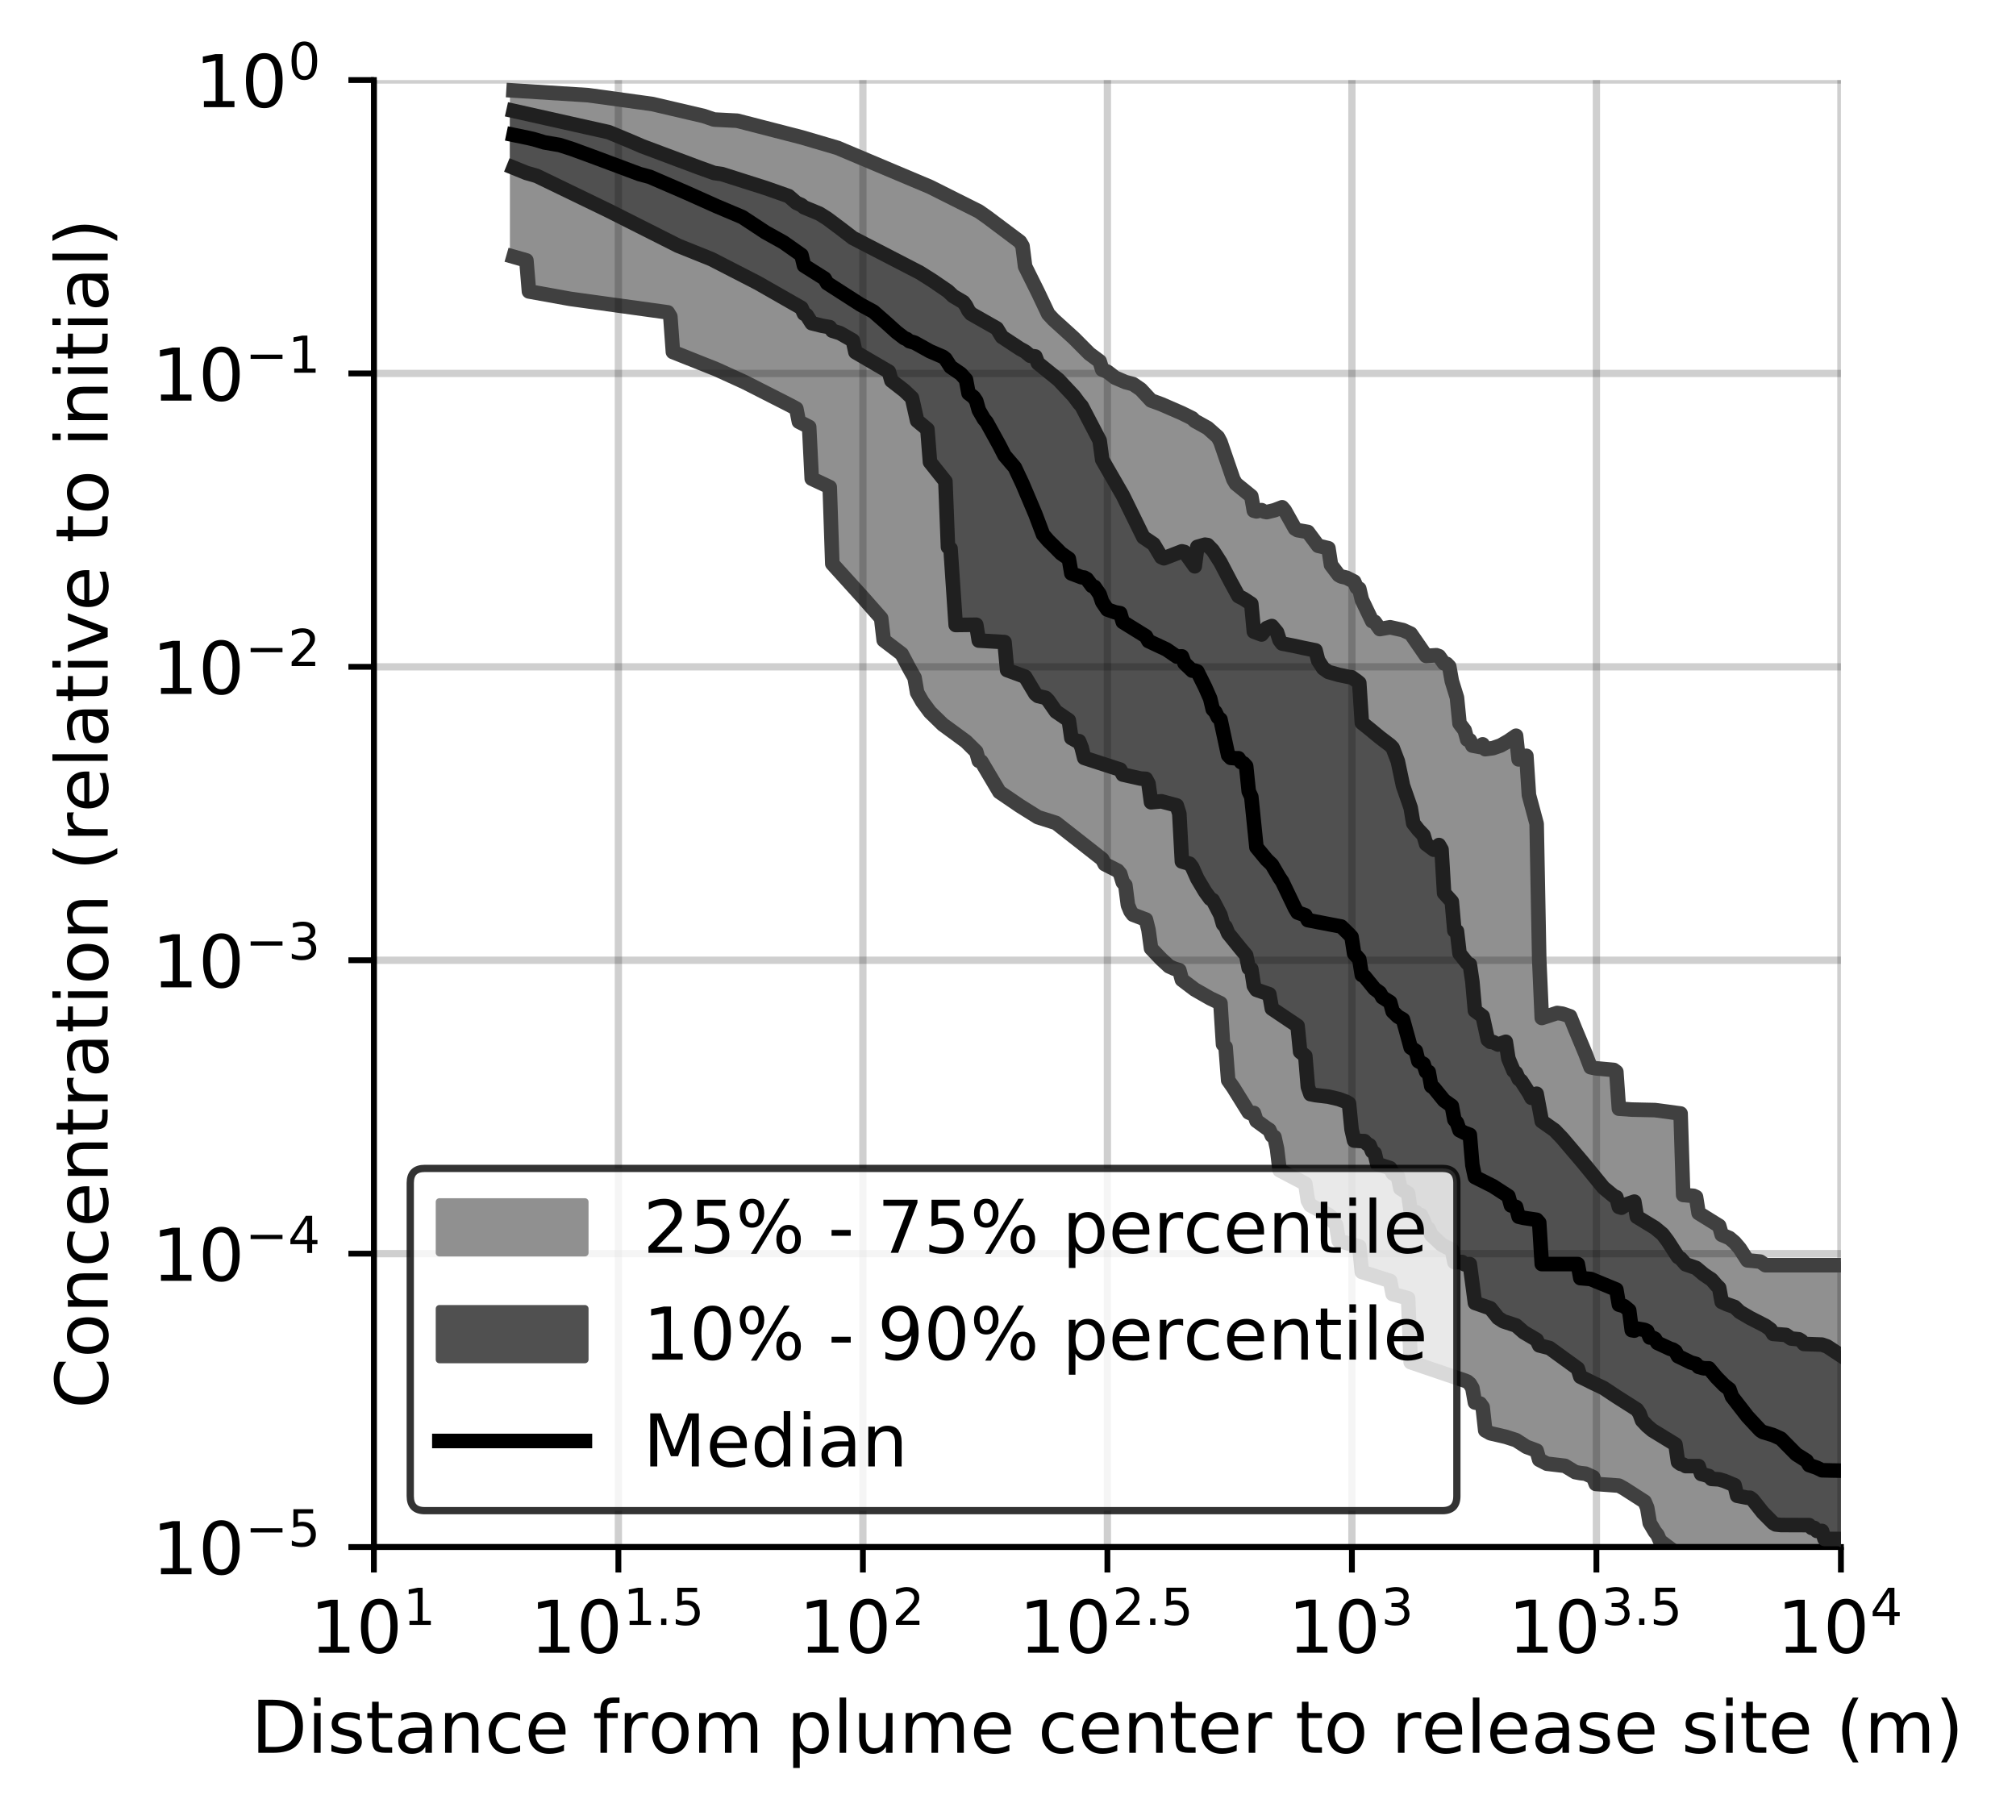 <?xml version="1.0" encoding="utf-8" standalone="no"?>
<!DOCTYPE svg PUBLIC "-//W3C//DTD SVG 1.1//EN"
  "http://www.w3.org/Graphics/SVG/1.1/DTD/svg11.dtd">
<!-- Created with matplotlib (https://matplotlib.org/) -->
<svg height="250.155pt" version="1.1" viewBox="0 0 277.037 250.155" width="277.037pt" xmlns="http://www.w3.org/2000/svg" xmlns:xlink="http://www.w3.org/1999/xlink">
 <defs>
  <style type="text/css">
*{stroke-linecap:butt;stroke-linejoin:round;}
  </style>
 </defs>
 <g id="figure_1">
  <g id="patch_1">
   <path d="M 0 250.155 
L 277.037 250.155 
L 277.037 0 
L 0 0 
z
" style="fill:#ffffff;"/>
  </g>
  <g id="axes_1">
   <g id="patch_2">
    <path d="M 51.378 212.599 
L 252.978 212.599 
L 252.978 10.999 
L 51.378 10.999 
z
" style="fill:#ffffff;"/>
   </g>
   <g id="PolyCollection_1">
    <defs>
     <path d="M 70.571 -237.721 
L 70.571 -214.874 
L 70.924 -214.773 
L 71.277 -214.672 
L 71.63 -214.571 
L 71.984 -214.47 
L 72.337 -214.369 
L 72.69 -210.106 
L 73.043 -210.035 
L 73.397 -209.965 
L 73.75 -209.894 
L 74.103 -209.833 
L 74.456 -209.771 
L 74.81 -209.709 
L 75.163 -209.648 
L 75.516 -209.586 
L 75.869 -209.524 
L 76.223 -209.462 
L 76.576 -209.4 
L 76.929 -209.337 
L 77.282 -209.275 
L 77.636 -209.212 
L 77.989 -209.15 
L 78.342 -209.087 
L 78.695 -209.038 
L 79.049 -208.989 
L 79.402 -208.94 
L 79.755 -208.89 
L 80.108 -208.841 
L 80.462 -208.792 
L 80.815 -208.743 
L 81.168 -208.694 
L 81.521 -208.645 
L 81.875 -208.597 
L 82.228 -208.55 
L 82.581 -208.503 
L 82.934 -208.456 
L 83.288 -208.41 
L 83.641 -208.362 
L 83.994 -208.313 
L 84.347 -208.265 
L 84.701 -208.216 
L 85.054 -208.167 
L 85.407 -208.118 
L 85.76 -208.069 
L 86.114 -208.02 
L 86.467 -207.971 
L 86.82 -207.922 
L 87.173 -207.874 
L 87.527 -207.825 
L 87.88 -207.776 
L 88.233 -207.727 
L 88.586 -207.678 
L 88.94 -207.629 
L 89.293 -207.58 
L 89.646 -207.531 
L 89.999 -207.482 
L 90.353 -207.433 
L 90.706 -207.383 
L 91.059 -207.331 
L 91.412 -207.28 
L 91.766 -207.229 
L 92.119 -206.647 
L 92.472 -201.785 
L 92.825 -201.651 
L 93.179 -201.516 
L 93.532 -201.382 
L 93.885 -201.247 
L 94.238 -201.113 
L 94.592 -200.979 
L 94.945 -200.844 
L 95.298 -200.71 
L 95.651 -200.576 
L 96.005 -200.441 
L 96.358 -200.296 
L 96.711 -200.146 
L 97.064 -199.995 
L 97.418 -199.844 
L 97.771 -199.694 
L 98.124 -199.543 
L 98.477 -199.393 
L 98.831 -199.242 
L 99.184 -199.092 
L 99.537 -198.939 
L 99.89 -198.781 
L 100.244 -198.623 
L 100.597 -198.465 
L 100.95 -198.307 
L 101.303 -198.138 
L 101.657 -197.965 
L 102.01 -197.793 
L 102.363 -197.62 
L 102.716 -197.447 
L 103.07 -197.274 
L 103.423 -197.101 
L 103.776 -196.928 
L 104.129 -196.755 
L 104.483 -196.582 
L 104.836 -196.409 
L 105.189 -196.236 
L 105.542 -196.057 
L 105.896 -195.87 
L 106.249 -195.684 
L 106.602 -195.498 
L 106.955 -195.311 
L 107.309 -195.125 
L 107.662 -194.938 
L 108.015 -194.752 
L 108.368 -194.566 
L 108.722 -194.379 
L 109.075 -194.193 
L 109.428 -193.999 
L 109.781 -192.205 
L 110.135 -192.025 
L 110.488 -191.845 
L 110.841 -191.664 
L 111.194 -191.484 
L 111.548 -184.377 
L 111.901 -184.213 
L 112.254 -184.047 
L 112.607 -183.881 
L 112.961 -183.715 
L 113.314 -183.549 
L 113.667 -183.382 
L 114.02 -183.216 
L 114.374 -172.685 
L 114.727 -172.307 
L 115.08 -171.928 
L 115.433 -171.543 
L 115.787 -171.151 
L 116.14 -170.758 
L 116.493 -170.366 
L 116.846 -169.974 
L 117.2 -169.582 
L 117.553 -169.19 
L 117.906 -168.797 
L 118.259 -168.403 
L 118.613 -168.005 
L 118.966 -167.605 
L 119.319 -167.205 
L 119.672 -166.805 
L 120.026 -166.405 
L 120.379 -166.005 
L 120.732 -165.604 
L 121.085 -165.203 
L 121.439 -162.173 
L 121.792 -161.908 
L 122.145 -161.643 
L 122.498 -161.379 
L 122.852 -161.114 
L 123.205 -160.847 
L 123.558 -160.569 
L 123.911 -160.291 
L 124.265 -159.538 
L 124.618 -158.907 
L 124.971 -158.276 
L 125.324 -157.65 
L 125.678 -157.023 
L 126.031 -154.985 
L 126.384 -154.304 
L 126.737 -153.74 
L 127.091 -153.208 
L 127.444 -152.758 
L 127.797 -152.307 
L 128.15 -151.932 
L 128.504 -151.56 
L 128.857 -151.214 
L 129.21 -150.899 
L 129.563 -150.584 
L 129.917 -150.305 
L 130.27 -150.035 
L 130.623 -149.768 
L 130.976 -149.533 
L 131.33 -149.297 
L 131.683 -149.052 
L 132.036 -148.791 
L 132.389 -148.529 
L 132.743 -148.255 
L 133.096 -147.901 
L 133.449 -147.547 
L 133.802 -147.193 
L 134.156 -146.856 
L 134.509 -145.598 
L 134.862 -145.494 
L 135.215 -144.911 
L 135.569 -144.304 
L 135.922 -143.696 
L 136.275 -143.088 
L 136.628 -142.46 
L 136.982 -141.831 
L 137.335 -141.324 
L 137.688 -141.069 
L 138.041 -140.83 
L 138.395 -140.592 
L 138.748 -140.353 
L 139.101 -140.115 
L 139.454 -139.875 
L 139.808 -139.637 
L 140.161 -139.401 
L 140.514 -139.165 
L 140.867 -138.929 
L 141.221 -138.693 
L 141.574 -138.457 
L 141.927 -138.224 
L 142.28 -137.998 
L 142.634 -137.854 
L 142.987 -137.737 
L 143.34 -137.621 
L 143.693 -137.506 
L 144.047 -137.396 
L 144.4 -137.287 
L 144.753 -137.179 
L 145.106 -137.07 
L 145.46 -136.796 
L 145.813 -136.515 
L 146.166 -136.239 
L 146.519 -135.964 
L 146.873 -135.688 
L 147.226 -135.413 
L 147.579 -135.139 
L 147.932 -134.867 
L 148.286 -134.596 
L 148.639 -134.325 
L 148.992 -134.055 
L 149.345 -133.689 
L 149.699 -133.42 
L 150.052 -133.152 
L 150.405 -132.883 
L 150.758 -132.615 
L 151.112 -132.348 
L 151.465 -132.084 
L 151.818 -131.4 
L 152.171 -131.202 
L 152.525 -131.004 
L 152.878 -130.832 
L 153.231 -130.677 
L 153.584 -130.506 
L 153.938 -130.079 
L 154.291 -128.907 
L 154.644 -128.518 
L 154.997 -125.776 
L 155.351 -124.924 
L 155.704 -124.457 
L 156.057 -124.296 
L 156.41 -124.172 
L 156.764 -124.044 
L 157.117 -123.916 
L 157.47 -123.787 
L 157.823 -122.383 
L 158.177 -119.821 
L 158.53 -119.423 
L 158.883 -119.038 
L 159.236 -118.682 
L 159.59 -118.342 
L 159.943 -118.003 
L 160.296 -117.681 
L 160.649 -117.364 
L 161.003 -117.149 
L 161.356 -117.041 
L 161.709 -116.934 
L 162.062 -116.828 
L 162.416 -115.514 
L 162.769 -115.219 
L 163.122 -114.94 
L 163.475 -114.671 
L 163.829 -114.419 
L 164.182 -114.173 
L 164.535 -113.95 
L 164.888 -113.732 
L 165.242 -113.527 
L 165.595 -113.331 
L 165.948 -113.141 
L 166.301 -112.961 
L 166.655 -112.783 
L 167.008 -112.615 
L 167.361 -112.448 
L 167.714 -112.286 
L 168.068 -106.637 
L 168.421 -106.257 
L 168.774 -101.701 
L 169.127 -101.232 
L 169.481 -100.695 
L 169.834 -100.102 
L 170.187 -99.467 
L 170.54 -98.826 
L 170.894 -98.243 
L 171.247 -97.729 
L 171.6 -97.284 
L 171.953 -97.122 
L 172.307 -97.208 
L 172.66 -96.135 
L 173.013 -95.853 
L 173.366 -95.591 
L 173.72 -95.343 
L 174.073 -95.109 
L 174.426 -94.885 
L 174.779 -94.083 
L 175.133 -93.903 
L 175.486 -92.303 
L 175.839 -89.347 
L 176.192 -89.154 
L 176.546 -88.964 
L 176.899 -88.773 
L 177.252 -88.585 
L 177.605 -88.398 
L 177.959 -88.214 
L 178.312 -88.03 
L 178.665 -87.849 
L 179.018 -87.668 
L 179.372 -87.491 
L 179.725 -85.163 
L 180.078 -84.518 
L 180.431 -84.338 
L 180.785 -84.157 
L 181.138 -83.974 
L 181.491 -83.789 
L 181.844 -83.602 
L 182.198 -83.41 
L 182.551 -83.213 
L 182.904 -82.931 
L 183.257 -82.235 
L 183.611 -81.803 
L 183.964 -79.638 
L 184.317 -79.551 
L 184.67 -79.464 
L 185.024 -79.371 
L 185.377 -79.275 
L 185.73 -79.177 
L 186.083 -79.074 
L 186.437 -78.969 
L 186.79 -78.86 
L 187.143 -75.363 
L 187.496 -75.243 
L 187.85 -75.123 
L 188.203 -75.004 
L 188.556 -74.888 
L 188.909 -74.772 
L 189.263 -74.661 
L 189.616 -74.551 
L 189.969 -74.443 
L 190.322 -74.338 
L 190.676 -74.233 
L 191.029 -74.131 
L 191.382 -72.316 
L 191.735 -72.223 
L 192.089 -72.127 
L 192.442 -72.029 
L 192.795 -71.933 
L 193.148 -71.836 
L 193.502 -71.74 
L 193.855 -62.957 
L 194.208 -62.842 
L 194.561 -62.728 
L 194.915 -62.615 
L 195.268 -62.502 
L 195.621 -62.389 
L 195.974 -62.277 
L 196.328 -62.166 
L 196.681 -62.056 
L 197.034 -61.943 
L 197.387 -61.828 
L 197.741 -61.712 
L 198.094 -61.595 
L 198.447 -61.476 
L 198.8 -61.355 
L 199.154 -61.232 
L 199.507 -61.107 
L 199.86 -60.98 
L 200.213 -60.848 
L 200.567 -60.715 
L 200.92 -60.579 
L 201.273 -60.44 
L 201.626 -60.296 
L 201.98 -59.998 
L 202.333 -59.404 
L 202.686 -57.421 
L 203.039 -57.347 
L 203.393 -57.274 
L 203.746 -56.778 
L 204.099 -53.589 
L 204.452 -53.331 
L 204.806 -53.193 
L 205.159 -53.128 
L 205.512 -53.058 
L 205.865 -52.983 
L 206.219 -52.897 
L 206.572 -52.802 
L 206.925 -52.702 
L 207.278 -52.595 
L 207.632 -52.484 
L 207.985 -52.368 
L 208.338 -52.247 
L 208.691 -52.005 
L 209.045 -51.678 
L 209.398 -51.475 
L 209.751 -51.334 
L 210.104 -51.194 
L 210.458 -51.06 
L 210.811 -50.931 
L 211.164 -50.806 
L 211.517 -49.557 
L 211.871 -49.37 
L 212.224 -49.188 
L 212.577 -49.01 
L 212.93 -48.969 
L 213.284 -48.951 
L 213.637 -48.932 
L 213.99 -48.913 
L 214.343 -48.894 
L 214.697 -48.875 
L 215.05 -48.717 
L 215.403 -48.489 
L 215.756 -48.268 
L 216.11 -48.058 
L 216.463 -47.856 
L 216.816 -47.743 
L 217.169 -47.72 
L 217.523 -47.698 
L 217.876 -47.642 
L 218.229 -47.476 
L 218.582 -47.318 
L 218.936 -47.157 
L 219.289 -46.228 
L 219.642 -46.206 
L 219.995 -46.182 
L 220.349 -46.158 
L 220.702 -46.132 
L 221.055 -46.106 
L 221.408 -46.079 
L 221.762 -46.053 
L 222.115 -46.026 
L 222.468 -45.997 
L 222.821 -45.841 
L 223.175 -45.609 
L 223.528 -45.37 
L 223.881 -45.124 
L 224.234 -44.876 
L 224.588 -44.631 
L 224.941 -44.392 
L 225.294 -44.173 
L 225.647 -43.973 
L 226.001 -43.794 
L 226.354 -42.966 
L 226.707 -40.862 
L 227.06 -40.17 
L 227.414 -39.666 
L 227.767 -39.228 
L 228.12 -38.407 
L 228.473 -38.157 
L 228.827 -37.903 
L 229.18 -37.645 
L 229.533 -37.382 
L 229.886 -37.075 
L 230.24 -36.718 
L 230.593 -36.335 
L 230.946 -35.957 
L 231.299 -35.563 
L 231.653 -35.118 
L 232.006 -35.004 
L 232.359 -34.956 
L 232.712 -34.921 
L 233.066 -34.921 
L 233.419 -34.921 
L 233.772 -34.921 
L 234.125 -34.921 
L 234.479 -34.921 
L 234.832 -34.921 
L 235.185 -34.921 
L 235.538 -34.921 
L 235.892 -34.921 
L 236.245 -34.921 
L 236.598 -34.921 
L 236.951 -34.921 
L 237.305 -34.921 
L 237.658 -34.921 
L 238.011 -34.921 
L 238.364 -34.921 
L 238.718 -34.921 
L 239.071 -34.921 
L 239.424 -34.921 
L 239.777 -34.921 
L 240.131 -34.921 
L 240.484 -34.921 
L 240.837 -34.921 
L 241.19 -34.921 
L 241.544 -34.921 
L 241.897 -34.818 
L 242.25 -34.818 
L 242.603 -34.818 
L 242.957 -34.818 
L 243.31 -34.818 
L 243.663 -34.818 
L 244.016 -34.818 
L 244.37 -34.818 
L 244.723 -34.818 
L 245.076 -34.818 
L 245.429 -34.818 
L 245.783 -34.818 
L 246.136 -34.818 
L 246.489 -34.818 
L 246.842 -34.818 
L 247.196 -34.818 
L 247.549 -34.818 
L 247.902 -34.818 
L 248.255 -34.818 
L 248.609 -34.818 
L 248.962 -34.818 
L 249.315 -34.818 
L 249.668 -34.818 
L 250.022 -34.818 
L 250.375 -34.818 
L 250.728 -34.818 
L 251.081 -34.818 
L 251.435 -34.818 
L 251.788 -34.344 
L 252.141 -33.83 
L 252.494 -33.746 
L 252.848 -33.583 
L 253.201 -33.217 
L 253.554 -32.897 
L 253.907 -32.557 
L 254.261 -32.209 
L 254.614 -32.063 
L 254.967 -32.051 
L 255.32 -32.051 
L 255.674 -31.808 
L 256.027 -31.67 
L 256.38 -31.648 
L 256.733 -31.648 
L 257.087 -31.648 
L 257.44 -31.648 
L 257.793 -31.423 
L 258.146 -31.068 
L 258.5 -30.992 
L 258.853 -30.953 
L 259.206 -29.486 
L 259.559 -29.253 
L 259.913 -28.54 
L 260.266 -28.453 
L 260.619 -28.33 
L 260.972 -28.241 
L 261.326 -28.241 
L 261.679 -28.241 
L 262.032 -28.241 
L 262.385 -28.241 
L 262.739 -28.241 
L 263.092 -28.241 
L 263.445 -28.241 
L 263.798 -28.241 
L 264.152 -28.241 
L 264.505 -28.241 
L 264.858 -25.637 
L 265.211 -25.637 
L 265.565 -25.637 
L 265.918 -25.637 
L 266.271 -25.637 
L 266.625 -25.637 
L 266.978 -25.637 
L 267.331 -25.637 
L 267.684 -25.637 
L 268.038 -25.637 
L 268.391 -25.637 
L 268.744 -25.518 
L 269.097 -25.423 
L 269.451 -25.423 
L 269.804 -25.423 
L 270.157 -25.423 
L 270.51 -25.423 
L 270.864 -25.423 
L 271.217 -25.186 
L 271.57 -24.789 
L 271.923 -24.447 
L 272.277 -24.239 
L 272.63 -24.207 
L 272.983 -24.178 
L 273.336 -24.15 
L 273.69 -24.122 
L 273.69 -76.291 
L 273.69 -76.291 
L 273.336 -76.291 
L 272.983 -76.291 
L 272.63 -76.291 
L 272.277 -76.291 
L 271.923 -76.291 
L 271.57 -76.291 
L 271.217 -76.291 
L 270.864 -76.291 
L 270.51 -76.291 
L 270.157 -76.291 
L 269.804 -76.291 
L 269.451 -76.291 
L 269.097 -76.291 
L 268.744 -76.291 
L 268.391 -76.291 
L 268.038 -76.291 
L 267.684 -76.291 
L 267.331 -76.291 
L 266.978 -76.291 
L 266.625 -76.291 
L 266.271 -76.291 
L 265.918 -76.291 
L 265.565 -76.291 
L 265.211 -76.291 
L 264.858 -76.291 
L 264.505 -76.291 
L 264.152 -76.291 
L 263.798 -76.291 
L 263.445 -76.291 
L 263.092 -76.291 
L 262.739 -76.291 
L 262.385 -76.291 
L 262.032 -76.291 
L 261.679 -76.291 
L 261.326 -76.291 
L 260.972 -76.291 
L 260.619 -76.291 
L 260.266 -76.291 
L 259.913 -76.291 
L 259.559 -76.291 
L 259.206 -76.291 
L 258.853 -76.291 
L 258.5 -76.291 
L 258.146 -76.291 
L 257.793 -76.291 
L 257.44 -76.291 
L 257.087 -76.291 
L 256.733 -76.291 
L 256.38 -76.291 
L 256.027 -76.291 
L 255.674 -76.291 
L 255.32 -76.291 
L 254.967 -76.291 
L 254.614 -76.291 
L 254.261 -76.291 
L 253.907 -76.291 
L 253.554 -76.291 
L 253.201 -76.291 
L 252.848 -76.291 
L 252.494 -76.291 
L 252.141 -76.291 
L 251.788 -76.291 
L 251.435 -76.291 
L 251.081 -76.291 
L 250.728 -76.291 
L 250.375 -76.291 
L 250.022 -76.291 
L 249.668 -76.291 
L 249.315 -76.291 
L 248.962 -76.291 
L 248.609 -76.291 
L 248.255 -76.291 
L 247.902 -76.291 
L 247.549 -76.291 
L 247.196 -76.291 
L 246.842 -76.291 
L 246.489 -76.291 
L 246.136 -76.291 
L 245.783 -76.291 
L 245.429 -76.291 
L 245.076 -76.291 
L 244.723 -76.291 
L 244.37 -76.291 
L 244.016 -76.291 
L 243.663 -76.291 
L 243.31 -76.291 
L 242.957 -76.291 
L 242.603 -76.291 
L 242.25 -76.493 
L 241.897 -76.783 
L 241.544 -76.831 
L 241.19 -76.863 
L 240.837 -76.894 
L 240.484 -76.925 
L 240.131 -76.955 
L 239.777 -77.399 
L 239.424 -78.062 
L 239.071 -78.596 
L 238.718 -79.04 
L 238.364 -79.425 
L 238.011 -79.762 
L 237.658 -80.024 
L 237.305 -80.199 
L 236.951 -80.339 
L 236.598 -80.468 
L 236.245 -81.703 
L 235.892 -81.93 
L 235.538 -82.156 
L 235.185 -82.378 
L 234.832 -82.598 
L 234.479 -82.815 
L 234.125 -83.029 
L 233.772 -83.242 
L 233.419 -83.453 
L 233.066 -85.663 
L 232.712 -85.824 
L 232.359 -85.871 
L 232.006 -85.876 
L 231.653 -85.876 
L 231.299 -85.941 
L 230.946 -97.134 
L 230.593 -97.13 
L 230.24 -97.247 
L 229.886 -97.273 
L 229.533 -97.297 
L 229.18 -97.35 
L 228.827 -97.404 
L 228.473 -97.457 
L 228.12 -97.507 
L 227.767 -97.556 
L 227.414 -97.604 
L 227.06 -97.652 
L 226.707 -97.674 
L 226.354 -97.674 
L 226.001 -97.674 
L 225.647 -97.674 
L 225.294 -97.674 
L 224.941 -97.674 
L 224.588 -97.674 
L 224.234 -97.674 
L 223.881 -97.674 
L 223.528 -97.683 
L 223.175 -97.716 
L 222.821 -97.756 
L 222.468 -97.797 
L 222.115 -102.86 
L 221.762 -103.123 
L 221.408 -103.22 
L 221.055 -103.245 
L 220.702 -103.269 
L 220.349 -103.29 
L 219.995 -103.311 
L 219.642 -103.33 
L 219.289 -103.347 
L 218.936 -103.363 
L 218.582 -103.493 
L 218.229 -104.472 
L 217.876 -105.344 
L 217.523 -106.159 
L 217.169 -106.98 
L 216.816 -107.814 
L 216.463 -108.731 
L 216.11 -109.735 
L 215.756 -110.492 
L 215.403 -110.62 
L 215.05 -110.755 
L 214.697 -110.852 
L 214.343 -110.949 
L 213.99 -110.951 
L 213.637 -110.852 
L 213.284 -110.751 
L 212.93 -110.643 
L 212.577 -110.518 
L 212.224 -110.393 
L 211.871 -110.261 
L 211.517 -118.374 
L 211.164 -136.948 
L 210.811 -138.23 
L 210.458 -139.5 
L 210.104 -140.9 
L 209.751 -146.289 
L 209.398 -146.148 
L 209.045 -145.981 
L 208.691 -145.798 
L 208.338 -149.05 
L 207.985 -148.805 
L 207.632 -148.592 
L 207.278 -148.319 
L 206.925 -148.103 
L 206.572 -147.894 
L 206.219 -147.714 
L 205.865 -147.573 
L 205.512 -147.438 
L 205.159 -147.346 
L 204.806 -147.279 
L 204.452 -147.217 
L 204.099 -147.203 
L 203.746 -147.865 
L 203.393 -147.5 
L 203.039 -147.564 
L 202.686 -147.629 
L 202.333 -147.697 
L 201.98 -148.432 
L 201.626 -148.518 
L 201.273 -149.8 
L 200.92 -150.326 
L 200.567 -150.729 
L 200.213 -154.289 
L 199.86 -155.575 
L 199.507 -156.574 
L 199.154 -158.558 
L 198.8 -158.928 
L 198.447 -158.989 
L 198.094 -159.495 
L 197.741 -159.985 
L 197.387 -160.113 
L 197.034 -160.078 
L 196.681 -160.054 
L 196.328 -160.036 
L 195.974 -160.019 
L 195.621 -160.333 
L 195.268 -160.916 
L 194.915 -161.487 
L 194.561 -162.03 
L 194.208 -162.564 
L 193.855 -163.082 
L 193.502 -163.296 
L 193.148 -163.431 
L 192.795 -163.565 
L 192.442 -163.662 
L 192.089 -163.759 
L 191.735 -163.833 
L 191.382 -163.894 
L 191.029 -163.953 
L 190.676 -163.967 
L 190.322 -163.88 
L 189.969 -163.794 
L 189.616 -163.707 
L 189.263 -164.147 
L 188.909 -164.705 
L 188.556 -164.798 
L 188.203 -165.51 
L 187.85 -166.241 
L 187.496 -166.978 
L 187.143 -167.745 
L 186.79 -169.251 
L 186.437 -169.421 
L 186.083 -170.234 
L 185.73 -170.406 
L 185.377 -170.583 
L 185.024 -170.77 
L 184.67 -170.866 
L 184.317 -170.933 
L 183.964 -171.13 
L 183.611 -171.599 
L 183.257 -172.065 
L 182.904 -172.528 
L 182.551 -174.817 
L 182.198 -174.901 
L 181.844 -174.981 
L 181.491 -175.066 
L 181.138 -175.151 
L 180.785 -175.593 
L 180.431 -176.087 
L 180.078 -176.574 
L 179.725 -177.051 
L 179.372 -177.109 
L 179.018 -177.166 
L 178.665 -177.233 
L 178.312 -177.301 
L 177.959 -177.513 
L 177.605 -178.153 
L 177.252 -178.785 
L 176.899 -179.412 
L 176.546 -180.032 
L 176.192 -180.443 
L 175.839 -180.288 
L 175.486 -180.159 
L 175.133 -180.036 
L 174.779 -179.928 
L 174.426 -179.835 
L 174.073 -179.778 
L 173.72 -179.849 
L 173.366 -180.052 
L 173.013 -179.922 
L 172.66 -179.881 
L 172.307 -179.973 
L 171.953 -181.964 
L 171.6 -182.269 
L 171.247 -182.558 
L 170.894 -182.848 
L 170.54 -183.137 
L 170.187 -183.413 
L 169.834 -183.683 
L 169.481 -184.284 
L 169.127 -185.331 
L 168.774 -186.354 
L 168.421 -187.377 
L 168.068 -188.399 
L 167.714 -189.42 
L 167.361 -190.087 
L 167.008 -190.402 
L 166.655 -190.717 
L 166.301 -191.031 
L 165.948 -191.344 
L 165.595 -191.563 
L 165.242 -191.753 
L 164.888 -191.943 
L 164.535 -192.133 
L 164.182 -192.322 
L 163.829 -192.678 
L 163.475 -192.866 
L 163.122 -193.036 
L 162.769 -193.207 
L 162.416 -193.377 
L 162.062 -193.547 
L 161.709 -193.717 
L 161.356 -193.887 
L 161.003 -194.051 
L 160.649 -194.189 
L 160.296 -194.328 
L 159.943 -194.466 
L 159.59 -194.605 
L 159.236 -194.744 
L 158.883 -194.883 
L 158.53 -195.021 
L 158.177 -195.124 
L 157.823 -195.3 
L 157.47 -195.829 
L 157.117 -196.237 
L 156.764 -196.645 
L 156.41 -196.964 
L 156.057 -197.169 
L 155.704 -197.375 
L 155.351 -197.512 
L 154.997 -197.583 
L 154.644 -197.654 
L 154.291 -197.74 
L 153.938 -197.913 
L 153.584 -198.087 
L 153.231 -198.26 
L 152.878 -198.453 
L 152.525 -198.766 
L 152.171 -199.078 
L 151.818 -199.252 
L 151.465 -199.364 
L 151.112 -200.508 
L 150.758 -200.737 
L 150.405 -200.999 
L 150.052 -201.272 
L 149.699 -201.556 
L 149.345 -201.939 
L 148.992 -202.179 
L 148.639 -202.556 
L 148.286 -202.934 
L 147.932 -203.312 
L 147.579 -203.683 
L 147.226 -204.009 
L 146.873 -204.334 
L 146.519 -204.66 
L 146.166 -204.985 
L 145.813 -205.311 
L 145.46 -205.637 
L 145.106 -205.942 
L 144.753 -206.247 
L 144.4 -206.553 
L 144.047 -207.011 
L 143.693 -207.767 
L 143.34 -208.508 
L 142.987 -209.249 
L 142.634 -209.99 
L 142.28 -210.732 
L 141.927 -211.473 
L 141.574 -212.121 
L 141.221 -212.719 
L 140.867 -213.547 
L 140.514 -216.341 
L 140.161 -216.935 
L 139.808 -217.236 
L 139.454 -217.498 
L 139.101 -217.759 
L 138.748 -218.021 
L 138.395 -218.282 
L 138.041 -218.544 
L 137.688 -218.805 
L 137.335 -219.067 
L 136.982 -219.328 
L 136.628 -219.59 
L 136.275 -219.851 
L 135.922 -220.113 
L 135.569 -220.374 
L 135.215 -220.636 
L 134.862 -220.897 
L 134.509 -221.113 
L 134.156 -221.291 
L 133.802 -221.469 
L 133.449 -221.647 
L 133.096 -221.826 
L 132.743 -222.004 
L 132.389 -222.182 
L 132.036 -222.36 
L 131.683 -222.539 
L 131.33 -222.717 
L 130.976 -222.895 
L 130.623 -223.073 
L 130.27 -223.252 
L 129.917 -223.43 
L 129.563 -223.608 
L 129.21 -223.786 
L 128.857 -223.964 
L 128.504 -224.135 
L 128.15 -224.306 
L 127.797 -224.477 
L 127.444 -224.648 
L 127.091 -224.819 
L 126.737 -224.991 
L 126.384 -225.162 
L 126.031 -225.315 
L 125.678 -225.461 
L 125.324 -225.607 
L 124.971 -225.753 
L 124.618 -225.899 
L 124.265 -226.044 
L 123.911 -226.19 
L 123.558 -226.336 
L 123.205 -226.482 
L 122.852 -226.628 
L 122.498 -226.774 
L 122.145 -226.92 
L 121.792 -227.066 
L 121.439 -227.212 
L 121.085 -227.358 
L 120.732 -227.504 
L 120.379 -227.65 
L 120.026 -227.796 
L 119.672 -227.941 
L 119.319 -228.087 
L 118.966 -228.233 
L 118.613 -228.379 
L 118.259 -228.525 
L 117.906 -228.671 
L 117.553 -228.817 
L 117.2 -228.963 
L 116.846 -229.109 
L 116.493 -229.255 
L 116.14 -229.401 
L 115.787 -229.547 
L 115.433 -229.692 
L 115.08 -229.838 
L 114.727 -229.984 
L 114.374 -230.111 
L 114.02 -230.209 
L 113.667 -230.308 
L 113.314 -230.406 
L 112.961 -230.504 
L 112.607 -230.603 
L 112.254 -230.701 
L 111.901 -230.8 
L 111.548 -230.898 
L 111.194 -230.996 
L 110.841 -231.095 
L 110.488 -231.193 
L 110.135 -231.291 
L 109.781 -231.39 
L 109.428 -231.488 
L 109.075 -231.586 
L 108.722 -231.685 
L 108.368 -231.783 
L 108.015 -231.881 
L 107.662 -231.98 
L 107.309 -232.078 
L 106.955 -232.176 
L 106.602 -232.263 
L 106.249 -232.35 
L 105.896 -232.437 
L 105.542 -232.524 
L 105.189 -232.611 
L 104.836 -232.698 
L 104.483 -232.784 
L 104.129 -232.871 
L 103.776 -232.958 
L 103.423 -233.045 
L 103.07 -233.132 
L 102.716 -233.219 
L 102.363 -233.306 
L 102.01 -233.393 
L 101.657 -233.479 
L 101.303 -233.566 
L 100.95 -233.651 
L 100.597 -233.661 
L 100.244 -233.67 
L 99.89 -233.68 
L 99.537 -233.69 
L 99.184 -233.699 
L 98.831 -233.709 
L 98.477 -233.719 
L 98.124 -233.728 
L 97.771 -233.841 
L 97.418 -233.965 
L 97.064 -234.088 
L 96.711 -234.212 
L 96.358 -234.332 
L 96.005 -234.417 
L 95.651 -234.502 
L 95.298 -234.588 
L 94.945 -234.673 
L 94.592 -234.756 
L 94.238 -234.873 
L 93.885 -234.948 
L 93.532 -235.023 
L 93.179 -235.099 
L 92.825 -235.174 
L 92.472 -235.249 
L 92.119 -235.325 
L 91.766 -235.37 
L 91.412 -235.448 
L 91.059 -235.532 
L 90.706 -235.616 
L 90.353 -235.7 
L 89.999 -235.784 
L 89.646 -235.86 
L 89.293 -235.912 
L 88.94 -235.963 
L 88.586 -236.014 
L 88.233 -236.065 
L 87.88 -236.116 
L 87.527 -236.167 
L 87.173 -236.218 
L 86.82 -236.27 
L 86.467 -236.321 
L 86.114 -236.372 
L 85.76 -236.423 
L 85.407 -236.474 
L 85.054 -236.525 
L 84.701 -236.577 
L 84.347 -236.626 
L 83.994 -236.671 
L 83.641 -236.716 
L 83.288 -236.761 
L 82.934 -236.806 
L 82.581 -236.851 
L 82.228 -236.896 
L 81.875 -236.942 
L 81.521 -236.987 
L 81.168 -237.032 
L 80.815 -237.077 
L 80.462 -237.122 
L 80.108 -237.167 
L 79.755 -237.212 
L 79.402 -237.24 
L 79.049 -237.259 
L 78.695 -237.278 
L 78.342 -237.297 
L 77.989 -237.317 
L 77.636 -237.336 
L 77.282 -237.355 
L 76.929 -237.374 
L 76.576 -237.394 
L 76.223 -237.413 
L 75.869 -237.432 
L 75.516 -237.452 
L 75.163 -237.471 
L 74.81 -237.49 
L 74.456 -237.509 
L 74.103 -237.529 
L 73.75 -237.548 
L 73.397 -237.567 
L 73.043 -237.586 
L 72.69 -237.606 
L 72.337 -237.625 
L 71.984 -237.644 
L 71.63 -237.664 
L 71.277 -237.683 
L 70.924 -237.702 
L 70.571 -237.721 
z
" id="mf129512c10" style="stroke:#909090;"/>
    </defs>
    <g clip-path="url(#pc8d2fb628a)">
     <use style="fill:#909090;stroke:#909090;" x="0" xlink:href="#mf129512c10" y="250.155"/>
    </g>
   </g>
   <g id="PolyCollection_2">
    <defs>
     <path d="M 70.571 -234.919 
L 70.571 -227.111 
L 70.924 -226.945 
L 71.277 -226.779 
L 71.63 -226.644 
L 71.984 -226.518 
L 72.337 -226.392 
L 72.69 -226.303 
L 73.043 -226.261 
L 73.397 -226.15 
L 73.75 -225.983 
L 74.103 -225.817 
L 74.456 -225.65 
L 74.81 -225.484 
L 75.163 -225.317 
L 75.516 -225.138 
L 75.869 -224.948 
L 76.223 -224.759 
L 76.576 -224.57 
L 76.929 -224.38 
L 77.282 -224.216 
L 77.636 -224.052 
L 77.989 -223.887 
L 78.342 -223.723 
L 78.695 -223.559 
L 79.049 -223.394 
L 79.402 -223.23 
L 79.755 -223.066 
L 80.108 -222.901 
L 80.462 -222.737 
L 80.815 -222.573 
L 81.168 -222.408 
L 81.521 -222.244 
L 81.875 -222.08 
L 82.228 -221.913 
L 82.581 -221.746 
L 82.934 -221.563 
L 83.288 -221.381 
L 83.641 -221.199 
L 83.994 -221.016 
L 84.347 -220.834 
L 84.701 -220.652 
L 85.054 -220.47 
L 85.407 -220.287 
L 85.76 -220.105 
L 86.114 -219.923 
L 86.467 -219.74 
L 86.82 -219.558 
L 87.173 -219.376 
L 87.527 -219.194 
L 87.88 -219.011 
L 88.233 -218.829 
L 88.586 -218.647 
L 88.94 -218.465 
L 89.293 -218.282 
L 89.646 -218.1 
L 89.999 -217.918 
L 90.353 -217.735 
L 90.706 -217.553 
L 91.059 -217.372 
L 91.412 -217.202 
L 91.766 -217.026 
L 92.119 -216.85 
L 92.472 -216.675 
L 92.825 -216.524 
L 93.179 -216.388 
L 93.532 -216.252 
L 93.885 -216.116 
L 94.238 -215.981 
L 94.592 -215.845 
L 94.945 -215.709 
L 95.298 -215.573 
L 95.651 -215.437 
L 96.005 -215.302 
L 96.358 -215.166 
L 96.711 -215.03 
L 97.064 -214.894 
L 97.418 -214.719 
L 97.771 -214.541 
L 98.124 -214.366 
L 98.477 -214.191 
L 98.831 -214.017 
L 99.184 -213.842 
L 99.537 -213.667 
L 99.89 -213.492 
L 100.244 -213.317 
L 100.597 -213.141 
L 100.95 -212.966 
L 101.303 -212.79 
L 101.657 -212.615 
L 102.01 -212.439 
L 102.363 -212.264 
L 102.716 -212.069 
L 103.07 -211.872 
L 103.423 -211.674 
L 103.776 -211.473 
L 104.129 -211.271 
L 104.483 -211.07 
L 104.836 -210.868 
L 105.189 -210.666 
L 105.542 -210.465 
L 105.896 -210.263 
L 106.249 -210.061 
L 106.602 -209.86 
L 106.955 -209.658 
L 107.309 -209.456 
L 107.662 -209.254 
L 108.015 -209.052 
L 108.368 -208.85 
L 108.722 -208.648 
L 109.075 -208.446 
L 109.428 -208.244 
L 109.781 -208.042 
L 110.135 -207.84 
L 110.488 -207.046 
L 110.841 -206.857 
L 111.194 -206.372 
L 111.548 -205.74 
L 111.901 -205.632 
L 112.254 -205.524 
L 112.607 -205.454 
L 112.961 -205.39 
L 113.314 -205.327 
L 113.667 -205.264 
L 114.02 -205.2 
L 114.374 -204.707 
L 114.727 -204.615 
L 115.08 -204.524 
L 115.433 -204.376 
L 115.787 -204.183 
L 116.14 -203.991 
L 116.493 -203.789 
L 116.846 -203.575 
L 117.2 -203.362 
L 117.553 -201.765 
L 117.906 -201.56 
L 118.259 -201.356 
L 118.613 -201.148 
L 118.966 -200.937 
L 119.319 -200.725 
L 119.672 -200.514 
L 120.026 -200.303 
L 120.379 -200.091 
L 120.732 -199.877 
L 121.085 -199.644 
L 121.439 -199.452 
L 121.792 -199.268 
L 122.145 -199.081 
L 122.498 -197.846 
L 122.852 -197.59 
L 123.205 -197.334 
L 123.558 -197.077 
L 123.911 -196.813 
L 124.265 -196.477 
L 124.618 -196.142 
L 124.971 -195.807 
L 125.324 -195.472 
L 125.678 -194.109 
L 126.031 -192.338 
L 126.384 -192.049 
L 126.737 -191.759 
L 127.091 -191.47 
L 127.444 -191.16 
L 127.797 -186.659 
L 128.15 -186.222 
L 128.504 -185.775 
L 128.857 -185.326 
L 129.21 -184.884 
L 129.563 -184.442 
L 129.917 -184 
L 130.27 -174.98 
L 130.623 -174.764 
L 130.976 -168.825 
L 131.33 -164.268 
L 131.683 -164.278 
L 132.036 -164.281 
L 132.389 -164.285 
L 132.743 -164.289 
L 133.096 -164.292 
L 133.449 -164.296 
L 133.802 -164.3 
L 134.156 -164.302 
L 134.509 -162.125 
L 134.862 -162.107 
L 135.215 -162.089 
L 135.569 -162.07 
L 135.922 -162.051 
L 136.275 -162.033 
L 136.628 -162.015 
L 136.982 -161.996 
L 137.335 -161.973 
L 137.688 -161.948 
L 138.041 -161.918 
L 138.395 -158.071 
L 138.748 -157.933 
L 139.101 -157.795 
L 139.454 -157.659 
L 139.808 -157.535 
L 140.161 -157.411 
L 140.514 -157.288 
L 140.867 -157.164 
L 141.221 -156.546 
L 141.574 -155.803 
L 141.927 -155.13 
L 142.28 -154.804 
L 142.634 -154.515 
L 142.987 -154.414 
L 143.34 -154.335 
L 143.693 -154.256 
L 144.047 -153.901 
L 144.4 -153.344 
L 144.753 -152.787 
L 145.106 -152.378 
L 145.46 -152.111 
L 145.813 -151.844 
L 146.166 -151.574 
L 146.519 -151.301 
L 146.873 -151.169 
L 147.226 -148.742 
L 147.579 -148.529 
L 147.932 -148.348 
L 148.286 -148.3 
L 148.639 -147.411 
L 148.992 -146.003 
L 149.345 -145.887 
L 149.699 -145.771 
L 150.052 -145.655 
L 150.405 -145.565 
L 150.758 -145.423 
L 151.112 -145.31 
L 151.465 -145.196 
L 151.818 -145.083 
L 152.171 -144.969 
L 152.525 -144.855 
L 152.878 -144.742 
L 153.231 -144.628 
L 153.584 -144.512 
L 153.938 -144.396 
L 154.291 -143.713 
L 154.644 -143.62 
L 154.997 -143.526 
L 155.351 -143.433 
L 155.704 -143.341 
L 156.057 -143.258 
L 156.41 -143.179 
L 156.764 -143.16 
L 157.117 -143.141 
L 157.47 -143.123 
L 157.823 -142.473 
L 158.177 -139.908 
L 158.53 -139.939 
L 158.883 -139.97 
L 159.236 -140.003 
L 159.59 -140.038 
L 159.943 -139.944 
L 160.296 -139.849 
L 160.649 -139.753 
L 161.003 -139.658 
L 161.356 -139.562 
L 161.709 -139.466 
L 162.062 -138.343 
L 162.416 -131.768 
L 162.769 -131.668 
L 163.122 -131.567 
L 163.475 -131.463 
L 163.829 -130.992 
L 164.182 -130.139 
L 164.535 -129.41 
L 164.888 -128.767 
L 165.242 -128.168 
L 165.595 -127.63 
L 165.948 -127.105 
L 166.301 -126.656 
L 166.655 -126.46 
L 167.008 -125.736 
L 167.361 -124.872 
L 167.714 -124.422 
L 168.068 -123.164 
L 168.421 -122.775 
L 168.774 -121.897 
L 169.127 -121.489 
L 169.481 -121.077 
L 169.834 -120.65 
L 170.187 -120.203 
L 170.54 -119.712 
L 170.894 -119.281 
L 171.247 -118.878 
L 171.6 -117.117 
L 171.953 -116.992 
L 172.307 -114.677 
L 172.66 -114.135 
L 173.013 -114.017 
L 173.366 -113.897 
L 173.72 -113.775 
L 174.073 -113.65 
L 174.426 -113.527 
L 174.779 -111.549 
L 175.133 -111.302 
L 175.486 -111.035 
L 175.839 -110.73 
L 176.192 -110.463 
L 176.546 -110.301 
L 176.899 -110.117 
L 177.252 -109.91 
L 177.605 -109.68 
L 177.959 -109.416 
L 178.312 -109.177 
L 178.665 -105.616 
L 179.018 -105.281 
L 179.372 -105.046 
L 179.725 -100.807 
L 180.078 -99.798 
L 180.431 -99.682 
L 180.785 -99.659 
L 181.138 -99.633 
L 181.491 -99.6 
L 181.844 -99.558 
L 182.198 -99.509 
L 182.551 -99.451 
L 182.904 -99.386 
L 183.257 -99.307 
L 183.611 -99.219 
L 183.964 -99.121 
L 184.317 -99.008 
L 184.67 -98.879 
L 185.024 -98.725 
L 185.377 -98.514 
L 185.73 -94.949 
L 186.083 -93.416 
L 186.437 -93.359 
L 186.79 -93.353 
L 187.143 -93.346 
L 187.496 -93.339 
L 187.85 -92.967 
L 188.203 -92.781 
L 188.556 -91.924 
L 188.909 -91.668 
L 189.263 -90.196 
L 189.616 -90.08 
L 189.969 -89.981 
L 190.322 -89.875 
L 190.676 -89.776 
L 191.029 -89.627 
L 191.382 -88.934 
L 191.735 -88.77 
L 192.089 -88.501 
L 192.442 -86.832 
L 192.795 -86.616 
L 193.148 -86.376 
L 193.502 -86.168 
L 193.855 -83.67 
L 194.208 -83.617 
L 194.561 -83.598 
L 194.915 -83.19 
L 195.268 -83.176 
L 195.621 -82.469 
L 195.974 -81.445 
L 196.328 -81.286 
L 196.681 -80.457 
L 197.034 -80.084 
L 197.387 -79.743 
L 197.741 -79.429 
L 198.094 -79.128 
L 198.447 -78.896 
L 198.8 -78.744 
L 199.154 -78.592 
L 199.507 -78.437 
L 199.86 -76.715 
L 200.213 -76.72 
L 200.567 -76.724 
L 200.92 -76.726 
L 201.273 -76.408 
L 201.626 -76.421 
L 201.98 -76.442 
L 202.333 -74.083 
L 202.686 -71.107 
L 203.039 -70.979 
L 203.393 -70.853 
L 203.746 -70.73 
L 204.099 -70.617 
L 204.452 -70.524 
L 204.806 -70.369 
L 205.159 -69.893 
L 205.512 -69.449 
L 205.865 -69.05 
L 206.219 -68.768 
L 206.572 -68.588 
L 206.925 -68.482 
L 207.278 -68.382 
L 207.632 -68.282 
L 207.985 -68.181 
L 208.338 -68.004 
L 208.691 -67.665 
L 209.045 -67.319 
L 209.398 -67.074 
L 209.751 -66.874 
L 210.104 -66.674 
L 210.458 -66.469 
L 210.811 -66.254 
L 211.164 -66.031 
L 211.517 -65.27 
L 211.871 -65.202 
L 212.224 -65.134 
L 212.577 -65.067 
L 212.93 -64.91 
L 213.284 -64.657 
L 213.637 -64.362 
L 213.99 -64.076 
L 214.343 -63.8 
L 214.697 -63.533 
L 215.05 -63.274 
L 215.403 -63.024 
L 215.756 -62.785 
L 216.11 -62.558 
L 216.463 -62.343 
L 216.816 -62.088 
L 217.169 -60.965 
L 217.523 -60.764 
L 217.876 -60.583 
L 218.229 -60.405 
L 218.582 -60.238 
L 218.936 -60.091 
L 219.289 -59.946 
L 219.642 -59.804 
L 219.995 -59.663 
L 220.349 -59.419 
L 220.702 -59.158 
L 221.055 -58.905 
L 221.408 -58.688 
L 221.762 -58.469 
L 222.115 -58.247 
L 222.468 -58.022 
L 222.821 -57.791 
L 223.175 -57.554 
L 223.528 -57.324 
L 223.881 -57.106 
L 224.234 -56.889 
L 224.588 -56.67 
L 224.941 -56.448 
L 225.294 -55.925 
L 225.647 -54.957 
L 226.001 -54.52 
L 226.354 -54.202 
L 226.707 -53.867 
L 227.06 -53.605 
L 227.414 -53.388 
L 227.767 -53.168 
L 228.12 -52.95 
L 228.473 -52.734 
L 228.827 -52.521 
L 229.18 -52.309 
L 229.533 -52.096 
L 229.886 -51.879 
L 230.24 -51.657 
L 230.593 -49.245 
L 230.946 -48.989 
L 231.299 -48.899 
L 231.653 -48.678 
L 232.006 -48.678 
L 232.359 -48.678 
L 232.712 -48.678 
L 233.066 -48.678 
L 233.419 -48.678 
L 233.772 -47.603 
L 234.125 -47.491 
L 234.479 -47.394 
L 234.832 -47.315 
L 235.185 -46.922 
L 235.538 -46.922 
L 235.892 -46.918 
L 236.245 -46.856 
L 236.598 -46.771 
L 236.951 -46.65 
L 237.305 -46.482 
L 237.658 -46.257 
L 238.011 -46.149 
L 238.364 -46.063 
L 238.718 -44.605 
L 239.071 -44.509 
L 239.424 -44.418 
L 239.777 -44.331 
L 240.131 -44.331 
L 240.484 -44.331 
L 240.837 -44.066 
L 241.19 -43.598 
L 241.544 -43.137 
L 241.897 -42.694 
L 242.25 -42.291 
L 242.603 -41.913 
L 242.957 -41.542 
L 243.31 -41.19 
L 243.663 -40.866 
L 244.016 -40.661 
L 244.37 -40.585 
L 244.723 -40.585 
L 245.076 -40.585 
L 245.429 -40.585 
L 245.783 -40.585 
L 246.136 -40.585 
L 246.489 -40.585 
L 246.842 -40.585 
L 247.196 -40.585 
L 247.549 -40.585 
L 247.902 -40.585 
L 248.255 -40.585 
L 248.609 -40.571 
L 248.962 -40.185 
L 249.315 -40.185 
L 249.668 -39.773 
L 250.022 -39.773 
L 250.375 -39.773 
L 250.728 -38.666 
L 251.081 -38.666 
L 251.435 -38.666 
L 251.788 -38.666 
L 252.141 -38.666 
L 252.494 -38.666 
L 252.848 -38.666 
L 253.201 -38.465 
L 253.554 -38.37 
L 253.907 -38.27 
L 254.261 -38.247 
L 254.614 -38.247 
L 254.967 -38.247 
L 255.32 -38.247 
L 255.674 -38.111 
L 256.027 -37.994 
L 256.38 -37.899 
L 256.733 -37.521 
L 257.087 -37.393 
L 257.44 -37.256 
L 257.793 -37.088 
L 258.146 -36.966 
L 258.5 -36.966 
L 258.853 -36.966 
L 259.206 -35.254 
L 259.559 -35.254 
L 259.913 -35.254 
L 260.266 -35.254 
L 260.619 -35.254 
L 260.972 -35.254 
L 261.326 -35.254 
L 261.679 -35.254 
L 262.032 -35.188 
L 262.385 -35.188 
L 262.739 -35.188 
L 263.092 -35.188 
L 263.445 -35.016 
L 263.798 -35.016 
L 264.152 -35.016 
L 264.505 -35.016 
L 264.858 -34.694 
L 265.211 -34.694 
L 265.565 -34.694 
L 265.918 -34.394 
L 266.271 -34.067 
L 266.625 -33.936 
L 266.978 -33.936 
L 267.331 -33.936 
L 267.684 -33.936 
L 268.038 -33.936 
L 268.391 -33.936 
L 268.744 -33.582 
L 269.097 -33.374 
L 269.451 -33.374 
L 269.804 -33.374 
L 270.157 -33.374 
L 270.51 -33.374 
L 270.864 -33.374 
L 271.217 -33.374 
L 271.57 -33.374 
L 271.923 -33.374 
L 272.277 -33.374 
L 272.63 -33.374 
L 272.983 -33.374 
L 273.336 -33.374 
L 273.69 -33.374 
L 273.69 -60.554 
L 273.69 -60.554 
L 273.336 -60.554 
L 272.983 -60.554 
L 272.63 -60.554 
L 272.277 -60.554 
L 271.923 -60.554 
L 271.57 -60.554 
L 271.217 -60.554 
L 270.864 -60.554 
L 270.51 -60.554 
L 270.157 -60.554 
L 269.804 -60.554 
L 269.451 -60.554 
L 269.097 -60.554 
L 268.744 -60.554 
L 268.391 -60.554 
L 268.038 -60.554 
L 267.684 -60.554 
L 267.331 -60.554 
L 266.978 -60.554 
L 266.625 -60.554 
L 266.271 -60.554 
L 265.918 -60.554 
L 265.565 -60.554 
L 265.211 -60.554 
L 264.858 -60.554 
L 264.505 -60.554 
L 264.152 -60.554 
L 263.798 -60.554 
L 263.445 -60.554 
L 263.092 -60.554 
L 262.739 -60.554 
L 262.385 -60.554 
L 262.032 -60.554 
L 261.679 -60.554 
L 261.326 -60.824 
L 260.972 -61.568 
L 260.619 -62.299 
L 260.266 -62.504 
L 259.913 -62.504 
L 259.559 -62.504 
L 259.206 -62.504 
L 258.853 -62.504 
L 258.5 -62.504 
L 258.146 -62.504 
L 257.793 -62.504 
L 257.44 -62.504 
L 257.087 -62.504 
L 256.733 -63.47 
L 256.38 -63.47 
L 256.027 -63.47 
L 255.674 -63.47 
L 255.32 -63.47 
L 254.967 -63.47 
L 254.614 -63.47 
L 254.261 -63.47 
L 253.907 -63.47 
L 253.554 -63.503 
L 253.201 -63.741 
L 252.848 -63.976 
L 252.494 -64.209 
L 252.141 -64.439 
L 251.788 -64.663 
L 251.435 -64.893 
L 251.081 -65.127 
L 250.728 -65.306 
L 250.375 -65.375 
L 250.022 -65.441 
L 249.668 -65.466 
L 249.315 -65.466 
L 248.962 -65.466 
L 248.609 -65.466 
L 248.255 -65.466 
L 247.902 -65.466 
L 247.549 -65.892 
L 247.196 -66.105 
L 246.842 -66.18 
L 246.489 -66.18 
L 246.136 -66.214 
L 245.783 -66.468 
L 245.429 -66.706 
L 245.076 -66.791 
L 244.723 -66.833 
L 244.37 -66.835 
L 244.016 -66.839 
L 243.663 -66.845 
L 243.31 -67.44 
L 242.957 -67.711 
L 242.603 -67.958 
L 242.25 -68.122 
L 241.897 -68.304 
L 241.544 -68.505 
L 241.19 -68.718 
L 240.837 -68.875 
L 240.484 -69.044 
L 240.131 -69.231 
L 239.777 -69.431 
L 239.424 -69.634 
L 239.071 -69.871 
L 238.718 -70.187 
L 238.364 -70.552 
L 238.011 -70.712 
L 237.658 -70.819 
L 237.305 -70.922 
L 236.951 -71.027 
L 236.598 -71.243 
L 236.245 -73.169 
L 235.892 -73.51 
L 235.538 -73.83 
L 235.185 -74.324 
L 234.832 -74.549 
L 234.479 -74.739 
L 234.125 -75.029 
L 233.772 -75.311 
L 233.419 -75.582 
L 233.066 -75.919 
L 232.712 -76.103 
L 232.359 -76.251 
L 232.006 -76.305 
L 231.653 -76.406 
L 231.299 -76.828 
L 230.946 -77.212 
L 230.593 -77.426 
L 230.24 -78.158 
L 229.886 -78.515 
L 229.533 -79.069 
L 229.18 -79.608 
L 228.827 -80.13 
L 228.473 -80.551 
L 228.12 -80.88 
L 227.767 -81.154 
L 227.414 -81.429 
L 227.06 -81.703 
L 226.707 -81.919 
L 226.354 -82.126 
L 226.001 -82.334 
L 225.647 -82.537 
L 225.294 -82.736 
L 224.941 -82.936 
L 224.588 -85.024 
L 224.234 -84.884 
L 223.881 -84.76 
L 223.528 -84.653 
L 223.175 -84.426 
L 222.821 -84.191 
L 222.468 -84.301 
L 222.115 -85.632 
L 221.762 -85.778 
L 221.408 -86.059 
L 221.055 -86.34 
L 220.702 -86.622 
L 220.349 -86.945 
L 219.995 -87.392 
L 219.642 -87.831 
L 219.289 -88.263 
L 218.936 -88.685 
L 218.582 -89.103 
L 218.229 -89.525 
L 217.876 -89.957 
L 217.523 -90.397 
L 217.169 -90.836 
L 216.816 -91.267 
L 216.463 -91.69 
L 216.11 -92.104 
L 215.756 -92.513 
L 215.403 -92.92 
L 215.05 -93.321 
L 214.697 -93.72 
L 214.343 -94.117 
L 213.99 -94.507 
L 213.637 -94.83 
L 213.284 -95.096 
L 212.93 -95.356 
L 212.577 -95.602 
L 212.224 -95.84 
L 211.871 -96.07 
L 211.517 -97.886 
L 211.164 -99.851 
L 210.811 -99.411 
L 210.458 -99.289 
L 210.104 -99.958 
L 209.751 -100.563 
L 209.398 -101.113 
L 209.045 -101.604 
L 208.691 -101.89 
L 208.338 -102.698 
L 207.985 -103.001 
L 207.632 -103.913 
L 207.278 -104.699 
L 206.925 -106.992 
L 206.572 -106.881 
L 206.219 -106.717 
L 205.865 -106.611 
L 205.512 -106.773 
L 205.159 -106.963 
L 204.806 -106.98 
L 204.452 -107.266 
L 204.099 -108.728 
L 203.746 -110.491 
L 203.393 -110.74 
L 203.039 -110.979 
L 202.686 -111.266 
L 202.333 -115.239 
L 201.98 -117.618 
L 201.626 -117.793 
L 201.273 -118.151 
L 200.92 -118.676 
L 200.567 -119.132 
L 200.213 -122.188 
L 199.86 -122.268 
L 199.507 -126.253 
L 199.154 -126.653 
L 198.8 -127.044 
L 198.447 -127.429 
L 198.094 -133.404 
L 197.741 -134.028 
L 197.387 -133.416 
L 197.034 -133.387 
L 196.681 -133.618 
L 196.328 -133.898 
L 195.974 -134.178 
L 195.621 -135.372 
L 195.268 -135.731 
L 194.915 -136.11 
L 194.561 -136.515 
L 194.208 -137.01 
L 193.855 -139.144 
L 193.502 -139.762 
L 193.148 -141.085 
L 192.795 -142.191 
L 192.442 -143.859 
L 192.089 -145.533 
L 191.735 -146.523 
L 191.382 -147.382 
L 191.029 -147.741 
L 190.676 -148.025 
L 190.322 -148.309 
L 189.969 -148.571 
L 189.616 -148.817 
L 189.263 -149.084 
L 188.909 -149.362 
L 188.556 -149.657 
L 188.203 -149.983 
L 187.85 -150.333 
L 187.496 -150.579 
L 187.143 -150.829 
L 186.79 -156.299 
L 186.437 -156.589 
L 186.083 -156.884 
L 185.73 -157.088 
L 185.377 -157.119 
L 185.024 -157.167 
L 184.67 -157.232 
L 184.317 -157.314 
L 183.964 -157.415 
L 183.611 -157.535 
L 183.257 -157.621 
L 182.904 -157.69 
L 182.551 -157.814 
L 182.198 -158.013 
L 181.844 -158.309 
L 181.491 -158.733 
L 181.138 -159.391 
L 180.785 -160.779 
L 180.431 -160.836 
L 180.078 -160.894 
L 179.725 -160.955 
L 179.372 -161.044 
L 179.018 -161.136 
L 178.665 -161.228 
L 178.312 -161.32 
L 177.959 -161.373 
L 177.605 -161.44 
L 177.252 -161.508 
L 176.899 -161.577 
L 176.546 -161.628 
L 176.192 -161.716 
L 175.839 -162.18 
L 175.486 -163.271 
L 175.133 -163.696 
L 174.779 -164.122 
L 174.426 -164.023 
L 174.073 -163.843 
L 173.72 -163.414 
L 173.366 -162.963 
L 173.013 -163.094 
L 172.66 -163.225 
L 172.307 -163.355 
L 171.953 -167.17 
L 171.6 -167.402 
L 171.247 -167.635 
L 170.894 -167.868 
L 170.54 -168.099 
L 170.187 -168.232 
L 169.834 -168.709 
L 169.481 -169.447 
L 169.127 -170.173 
L 168.774 -170.889 
L 168.421 -171.575 
L 168.068 -172.251 
L 167.714 -172.877 
L 167.361 -173.481 
L 167.008 -174.034 
L 166.655 -174.528 
L 166.301 -174.941 
L 165.948 -175.252 
L 165.595 -175.302 
L 165.242 -175.202 
L 164.888 -175.102 
L 164.535 -175.001 
L 164.182 -172.332 
L 163.829 -172.844 
L 163.475 -173.349 
L 163.122 -173.848 
L 162.769 -174.301 
L 162.416 -174.39 
L 162.062 -174.34 
L 161.709 -174.183 
L 161.356 -174.027 
L 161.003 -173.873 
L 160.649 -173.726 
L 160.296 -173.58 
L 159.943 -173.434 
L 159.59 -173.599 
L 159.236 -174.214 
L 158.883 -174.837 
L 158.53 -175.375 
L 158.177 -175.609 
L 157.823 -175.842 
L 157.47 -176.075 
L 157.117 -176.331 
L 156.764 -176.884 
L 156.41 -177.651 
L 156.057 -178.411 
L 155.704 -179.171 
L 155.351 -179.926 
L 154.997 -180.656 
L 154.644 -181.37 
L 154.291 -182.085 
L 153.938 -182.758 
L 153.584 -183.308 
L 153.231 -183.921 
L 152.878 -184.538 
L 152.525 -185.154 
L 152.171 -185.77 
L 151.818 -186.386 
L 151.465 -186.98 
L 151.112 -189.613 
L 150.758 -190.151 
L 150.405 -190.874 
L 150.052 -191.568 
L 149.699 -192.263 
L 149.345 -192.957 
L 148.992 -193.652 
L 148.639 -194.346 
L 148.286 -194.741 
L 147.932 -195.144 
L 147.579 -195.702 
L 147.226 -196.11 
L 146.873 -196.505 
L 146.519 -196.87 
L 146.166 -197.234 
L 145.813 -197.599 
L 145.46 -197.962 
L 145.106 -198.277 
L 144.753 -198.584 
L 144.4 -198.861 
L 144.047 -199.138 
L 143.693 -199.416 
L 143.34 -199.693 
L 142.987 -199.971 
L 142.634 -200.248 
L 142.28 -201.166 
L 141.927 -201.233 
L 141.574 -201.26 
L 141.221 -201.532 
L 140.867 -201.843 
L 140.514 -202.068 
L 140.161 -202.234 
L 139.808 -202.4 
L 139.454 -202.576 
L 139.101 -202.868 
L 138.748 -203.137 
L 138.395 -203.378 
L 138.041 -203.62 
L 137.688 -203.861 
L 137.335 -204.327 
L 136.982 -205.025 
L 136.628 -205.241 
L 136.275 -205.443 
L 135.922 -205.646 
L 135.569 -205.848 
L 135.215 -206.051 
L 134.862 -206.254 
L 134.509 -206.456 
L 134.156 -206.654 
L 133.802 -206.843 
L 133.449 -207.032 
L 133.096 -207.447 
L 132.743 -208.143 
L 132.389 -208.633 
L 132.036 -208.842 
L 131.683 -209.051 
L 131.33 -209.26 
L 130.976 -209.469 
L 130.623 -209.777 
L 130.27 -210.139 
L 129.917 -210.385 
L 129.563 -210.631 
L 129.21 -210.877 
L 128.857 -211.123 
L 128.504 -211.358 
L 128.15 -211.587 
L 127.797 -211.816 
L 127.444 -212.045 
L 127.091 -212.274 
L 126.737 -212.502 
L 126.384 -212.701 
L 126.031 -212.892 
L 125.678 -213.083 
L 125.324 -213.274 
L 124.971 -213.465 
L 124.618 -213.657 
L 124.265 -213.848 
L 123.911 -214.03 
L 123.558 -214.212 
L 123.205 -214.394 
L 122.852 -214.576 
L 122.498 -214.758 
L 122.145 -214.94 
L 121.792 -215.121 
L 121.439 -215.3 
L 121.085 -215.48 
L 120.732 -215.659 
L 120.379 -215.839 
L 120.026 -216.018 
L 119.672 -216.198 
L 119.319 -216.377 
L 118.966 -216.557 
L 118.613 -216.736 
L 118.259 -216.915 
L 117.906 -217.093 
L 117.553 -217.271 
L 117.2 -217.449 
L 116.846 -217.627 
L 116.493 -217.805 
L 116.14 -218.165 
L 115.787 -218.515 
L 115.433 -218.806 
L 115.08 -219.097 
L 114.727 -219.389 
L 114.374 -219.644 
L 114.02 -219.885 
L 113.667 -220.126 
L 113.314 -220.366 
L 112.961 -220.607 
L 112.607 -220.793 
L 112.254 -220.962 
L 111.901 -221.132 
L 111.548 -221.283 
L 111.194 -221.413 
L 110.841 -221.543 
L 110.488 -221.671 
L 110.135 -221.97 
L 109.781 -222.133 
L 109.428 -222.289 
L 109.075 -222.438 
L 108.722 -222.859 
L 108.368 -223.21 
L 108.015 -223.377 
L 107.662 -223.505 
L 107.309 -223.626 
L 106.955 -223.742 
L 106.602 -223.859 
L 106.249 -223.976 
L 105.896 -224.092 
L 105.542 -224.209 
L 105.189 -224.325 
L 104.836 -224.442 
L 104.483 -224.558 
L 104.129 -224.675 
L 103.776 -224.791 
L 103.423 -224.908 
L 103.07 -225.025 
L 102.716 -225.141 
L 102.363 -225.252 
L 102.01 -225.366 
L 101.657 -225.494 
L 101.303 -225.6 
L 100.95 -225.706 
L 100.597 -225.812 
L 100.244 -225.918 
L 99.89 -226.023 
L 99.537 -226.129 
L 99.184 -226.235 
L 98.831 -226.323 
L 98.477 -226.354 
L 98.124 -226.385 
L 97.771 -226.473 
L 97.418 -226.609 
L 97.064 -226.744 
L 96.711 -226.879 
L 96.358 -227.015 
L 96.005 -227.15 
L 95.651 -227.285 
L 95.298 -227.421 
L 94.945 -227.556 
L 94.592 -227.691 
L 94.238 -227.827 
L 93.885 -227.962 
L 93.532 -228.098 
L 93.179 -228.233 
L 92.825 -228.368 
L 92.472 -228.504 
L 92.119 -228.639 
L 91.766 -228.774 
L 91.412 -228.91 
L 91.059 -229.045 
L 90.706 -229.172 
L 90.353 -229.299 
L 89.999 -229.432 
L 89.646 -229.554 
L 89.293 -229.682 
L 88.94 -229.809 
L 88.586 -229.936 
L 88.233 -230.064 
L 87.88 -230.191 
L 87.527 -230.318 
L 87.173 -230.481 
L 86.82 -230.653 
L 86.467 -230.826 
L 86.114 -230.997 
L 85.76 -231.147 
L 85.407 -231.298 
L 85.054 -231.448 
L 84.701 -231.593 
L 84.347 -231.727 
L 83.994 -231.861 
L 83.641 -231.995 
L 83.288 -232.122 
L 82.934 -232.24 
L 82.581 -232.336 
L 82.228 -232.432 
L 81.875 -232.495 
L 81.521 -232.542 
L 81.168 -232.606 
L 80.815 -232.683 
L 80.462 -232.76 
L 80.108 -232.837 
L 79.755 -232.915 
L 79.402 -233.008 
L 79.049 -233.12 
L 78.695 -233.223 
L 78.342 -233.302 
L 77.989 -233.373 
L 77.636 -233.442 
L 77.282 -233.51 
L 76.929 -233.579 
L 76.576 -233.633 
L 76.223 -233.699 
L 75.869 -233.792 
L 75.516 -233.901 
L 75.163 -234.007 
L 74.81 -234.107 
L 74.456 -234.176 
L 74.103 -234.238 
L 73.75 -234.3 
L 73.397 -234.361 
L 73.043 -234.423 
L 72.69 -234.485 
L 72.337 -234.546 
L 71.984 -234.61 
L 71.63 -234.688 
L 71.277 -234.765 
L 70.924 -234.842 
L 70.571 -234.919 
z
" id="m080a0fe4ef" style="stroke:#505050;"/>
    </defs>
    <g clip-path="url(#pc8d2fb628a)">
     <use style="fill:#505050;stroke:#505050;" x="0" xlink:href="#m080a0fe4ef" y="250.155"/>
    </g>
   </g>
   <g id="matplotlib.axis_1">
    <g id="xtick_1">
     <g id="line2d_1">
      <defs>
       <path d="M 0 0 
L 0 3.5 
" id="m35bbe32203" style="stroke:#000000;stroke-width:0.8;"/>
      </defs>
      <g>
       <use style="stroke:#000000;stroke-width:0.8;" x="51.378" xlink:href="#m35bbe32203" y="212.599"/>
      </g>
     </g>
     <g id="text_1">
      <!-- $10^{1}$ -->
      <defs>
       <path d="M 12.406 8.297 
L 28.516 8.297 
L 28.516 63.922 
L 10.984 60.406 
L 10.984 69.391 
L 28.422 72.906 
L 38.281 72.906 
L 38.281 8.297 
L 54.391 8.297 
L 54.391 0 
L 12.406 0 
z
" id="DejaVuSans-49"/>
       <path d="M 31.781 66.406 
Q 24.172 66.406 20.328 58.906 
Q 16.5 51.422 16.5 36.375 
Q 16.5 21.391 20.328 13.891 
Q 24.172 6.391 31.781 6.391 
Q 39.453 6.391 43.281 13.891 
Q 47.125 21.391 47.125 36.375 
Q 47.125 51.422 43.281 58.906 
Q 39.453 66.406 31.781 66.406 
z
M 31.781 74.219 
Q 44.047 74.219 50.516 64.516 
Q 56.984 54.828 56.984 36.375 
Q 56.984 17.969 50.516 8.266 
Q 44.047 -1.422 31.781 -1.422 
Q 19.531 -1.422 13.062 8.266 
Q 6.594 17.969 6.594 36.375 
Q 6.594 54.828 13.062 64.516 
Q 19.531 74.219 31.781 74.219 
z
" id="DejaVuSans-48"/>
      </defs>
      <g transform="translate(42.578 227.198)scale(0.1 -0.1)">
       <use transform="translate(0 0.684)" xlink:href="#DejaVuSans-49"/>
       <use transform="translate(63.623 0.684)" xlink:href="#DejaVuSans-48"/>
       <use transform="translate(128.203 38.966)scale(0.7)" xlink:href="#DejaVuSans-49"/>
      </g>
     </g>
    </g>
    <g id="xtick_2">
     <g id="line2d_2">
      <g>
       <use style="stroke:#000000;stroke-width:0.8;" x="84.978" xlink:href="#m35bbe32203" y="212.599"/>
      </g>
     </g>
     <g id="text_2">
      <!-- $10^{1.5}$ -->
      <defs>
       <path d="M 10.688 12.406 
L 21 12.406 
L 21 0 
L 10.688 0 
z
" id="DejaVuSans-46"/>
       <path d="M 10.797 72.906 
L 49.516 72.906 
L 49.516 64.594 
L 19.828 64.594 
L 19.828 46.734 
Q 21.969 47.469 24.109 47.828 
Q 26.266 48.188 28.422 48.188 
Q 40.625 48.188 47.75 41.5 
Q 54.891 34.812 54.891 23.391 
Q 54.891 11.625 47.562 5.094 
Q 40.234 -1.422 26.906 -1.422 
Q 22.312 -1.422 17.547 -0.641 
Q 12.797 0.141 7.719 1.703 
L 7.719 11.625 
Q 12.109 9.234 16.797 8.062 
Q 21.484 6.891 26.703 6.891 
Q 35.156 6.891 40.078 11.328 
Q 45.016 15.766 45.016 23.391 
Q 45.016 31 40.078 35.438 
Q 35.156 39.891 26.703 39.891 
Q 22.75 39.891 18.812 39.016 
Q 14.891 38.141 10.797 36.281 
z
" id="DejaVuSans-53"/>
      </defs>
      <g transform="translate(72.828 227.198)scale(0.1 -0.1)">
       <use transform="translate(0 0.684)" xlink:href="#DejaVuSans-49"/>
       <use transform="translate(63.623 0.684)" xlink:href="#DejaVuSans-48"/>
       <use transform="translate(128.203 38.966)scale(0.7)" xlink:href="#DejaVuSans-49"/>
       <use transform="translate(172.739 38.966)scale(0.7)" xlink:href="#DejaVuSans-46"/>
       <use transform="translate(194.99 38.966)scale(0.7)" xlink:href="#DejaVuSans-53"/>
      </g>
     </g>
    </g>
    <g id="xtick_3">
     <g id="line2d_3">
      <g>
       <use style="stroke:#000000;stroke-width:0.8;" x="118.578" xlink:href="#m35bbe32203" y="212.599"/>
      </g>
     </g>
     <g id="text_3">
      <!-- $10^{2}$ -->
      <defs>
       <path d="M 19.188 8.297 
L 53.609 8.297 
L 53.609 0 
L 7.328 0 
L 7.328 8.297 
Q 12.938 14.109 22.625 23.891 
Q 32.328 33.688 34.812 36.531 
Q 39.547 41.844 41.422 45.531 
Q 43.312 49.219 43.312 52.781 
Q 43.312 58.594 39.234 62.25 
Q 35.156 65.922 28.609 65.922 
Q 23.969 65.922 18.812 64.312 
Q 13.672 62.703 7.812 59.422 
L 7.812 69.391 
Q 13.766 71.781 18.938 73 
Q 24.125 74.219 28.422 74.219 
Q 39.75 74.219 46.484 68.547 
Q 53.219 62.891 53.219 53.422 
Q 53.219 48.922 51.531 44.891 
Q 49.859 40.875 45.406 35.406 
Q 44.188 33.984 37.641 27.219 
Q 31.109 20.453 19.188 8.297 
z
" id="DejaVuSans-50"/>
      </defs>
      <g transform="translate(109.778 227.198)scale(0.1 -0.1)">
       <use transform="translate(0 0.766)" xlink:href="#DejaVuSans-49"/>
       <use transform="translate(63.623 0.766)" xlink:href="#DejaVuSans-48"/>
       <use transform="translate(128.203 39.047)scale(0.7)" xlink:href="#DejaVuSans-50"/>
      </g>
     </g>
    </g>
    <g id="xtick_4">
     <g id="line2d_4">
      <g>
       <use style="stroke:#000000;stroke-width:0.8;" x="152.178" xlink:href="#m35bbe32203" y="212.599"/>
      </g>
     </g>
     <g id="text_4">
      <!-- $10^{2.5}$ -->
      <g transform="translate(140.028 227.198)scale(0.1 -0.1)">
       <use transform="translate(0 0.766)" xlink:href="#DejaVuSans-49"/>
       <use transform="translate(63.623 0.766)" xlink:href="#DejaVuSans-48"/>
       <use transform="translate(128.203 39.047)scale(0.7)" xlink:href="#DejaVuSans-50"/>
       <use transform="translate(172.739 39.047)scale(0.7)" xlink:href="#DejaVuSans-46"/>
       <use transform="translate(194.99 39.047)scale(0.7)" xlink:href="#DejaVuSans-53"/>
      </g>
     </g>
    </g>
    <g id="xtick_5">
     <g id="line2d_5">
      <g>
       <use style="stroke:#000000;stroke-width:0.8;" x="185.778" xlink:href="#m35bbe32203" y="212.599"/>
      </g>
     </g>
     <g id="text_5">
      <!-- $10^{3}$ -->
      <defs>
       <path d="M 40.578 39.312 
Q 47.656 37.797 51.625 33 
Q 55.609 28.219 55.609 21.188 
Q 55.609 10.406 48.188 4.484 
Q 40.766 -1.422 27.094 -1.422 
Q 22.516 -1.422 17.656 -0.516 
Q 12.797 0.391 7.625 2.203 
L 7.625 11.719 
Q 11.719 9.328 16.594 8.109 
Q 21.484 6.891 26.812 6.891 
Q 36.078 6.891 40.938 10.547 
Q 45.797 14.203 45.797 21.188 
Q 45.797 27.641 41.281 31.266 
Q 36.766 34.906 28.719 34.906 
L 20.219 34.906 
L 20.219 43.016 
L 29.109 43.016 
Q 36.375 43.016 40.234 45.922 
Q 44.094 48.828 44.094 54.297 
Q 44.094 59.906 40.109 62.906 
Q 36.141 65.922 28.719 65.922 
Q 24.656 65.922 20.016 65.031 
Q 15.375 64.156 9.812 62.312 
L 9.812 71.094 
Q 15.438 72.656 20.344 73.438 
Q 25.25 74.219 29.594 74.219 
Q 40.828 74.219 47.359 69.109 
Q 53.906 64.016 53.906 55.328 
Q 53.906 49.266 50.438 45.094 
Q 46.969 40.922 40.578 39.312 
z
" id="DejaVuSans-51"/>
      </defs>
      <g transform="translate(176.978 227.198)scale(0.1 -0.1)">
       <use transform="translate(0 0.766)" xlink:href="#DejaVuSans-49"/>
       <use transform="translate(63.623 0.766)" xlink:href="#DejaVuSans-48"/>
       <use transform="translate(128.203 39.047)scale(0.7)" xlink:href="#DejaVuSans-51"/>
      </g>
     </g>
    </g>
    <g id="xtick_6">
     <g id="line2d_6">
      <g>
       <use style="stroke:#000000;stroke-width:0.8;" x="219.378" xlink:href="#m35bbe32203" y="212.599"/>
      </g>
     </g>
     <g id="text_6">
      <!-- $10^{3.5}$ -->
      <g transform="translate(207.228 227.198)scale(0.1 -0.1)">
       <use transform="translate(0 0.766)" xlink:href="#DejaVuSans-49"/>
       <use transform="translate(63.623 0.766)" xlink:href="#DejaVuSans-48"/>
       <use transform="translate(128.203 39.047)scale(0.7)" xlink:href="#DejaVuSans-51"/>
       <use transform="translate(172.739 39.047)scale(0.7)" xlink:href="#DejaVuSans-46"/>
       <use transform="translate(194.99 39.047)scale(0.7)" xlink:href="#DejaVuSans-53"/>
      </g>
     </g>
    </g>
    <g id="xtick_7">
     <g id="line2d_7">
      <g>
       <use style="stroke:#000000;stroke-width:0.8;" x="252.978" xlink:href="#m35bbe32203" y="212.599"/>
      </g>
     </g>
     <g id="text_7">
      <!-- $10^{4}$ -->
      <defs>
       <path d="M 37.797 64.312 
L 12.891 25.391 
L 37.797 25.391 
z
M 35.203 72.906 
L 47.609 72.906 
L 47.609 25.391 
L 58.016 25.391 
L 58.016 17.188 
L 47.609 17.188 
L 47.609 0 
L 37.797 0 
L 37.797 17.188 
L 4.891 17.188 
L 4.891 26.703 
z
" id="DejaVuSans-52"/>
      </defs>
      <g transform="translate(244.178 227.198)scale(0.1 -0.1)">
       <use transform="translate(0 0.684)" xlink:href="#DejaVuSans-49"/>
       <use transform="translate(63.623 0.684)" xlink:href="#DejaVuSans-48"/>
       <use transform="translate(128.203 38.966)scale(0.7)" xlink:href="#DejaVuSans-52"/>
      </g>
     </g>
    </g>
    <g id="text_8">
     <!-- Distance from plume center to release site (m) -->
     <defs>
      <path d="M 19.672 64.797 
L 19.672 8.109 
L 31.594 8.109 
Q 46.688 8.109 53.688 14.938 
Q 60.688 21.781 60.688 36.531 
Q 60.688 51.172 53.688 57.984 
Q 46.688 64.797 31.594 64.797 
z
M 9.812 72.906 
L 30.078 72.906 
Q 51.266 72.906 61.172 64.094 
Q 71.094 55.281 71.094 36.531 
Q 71.094 17.672 61.125 8.828 
Q 51.172 0 30.078 0 
L 9.812 0 
z
" id="DejaVuSans-68"/>
      <path d="M 9.422 54.688 
L 18.406 54.688 
L 18.406 0 
L 9.422 0 
z
M 9.422 75.984 
L 18.406 75.984 
L 18.406 64.594 
L 9.422 64.594 
z
" id="DejaVuSans-105"/>
      <path d="M 44.281 53.078 
L 44.281 44.578 
Q 40.484 46.531 36.375 47.5 
Q 32.281 48.484 27.875 48.484 
Q 21.188 48.484 17.844 46.438 
Q 14.5 44.391 14.5 40.281 
Q 14.5 37.156 16.891 35.375 
Q 19.281 33.594 26.516 31.984 
L 29.594 31.297 
Q 39.156 29.25 43.188 25.516 
Q 47.219 21.781 47.219 15.094 
Q 47.219 7.469 41.188 3.016 
Q 35.156 -1.422 24.609 -1.422 
Q 20.219 -1.422 15.453 -0.562 
Q 10.688 0.297 5.422 2 
L 5.422 11.281 
Q 10.406 8.688 15.234 7.391 
Q 20.062 6.109 24.812 6.109 
Q 31.156 6.109 34.562 8.281 
Q 37.984 10.453 37.984 14.406 
Q 37.984 18.062 35.516 20.016 
Q 33.062 21.969 24.703 23.781 
L 21.578 24.516 
Q 13.234 26.266 9.516 29.906 
Q 5.812 33.547 5.812 39.891 
Q 5.812 47.609 11.281 51.797 
Q 16.75 56 26.812 56 
Q 31.781 56 36.172 55.266 
Q 40.578 54.547 44.281 53.078 
z
" id="DejaVuSans-115"/>
      <path d="M 18.312 70.219 
L 18.312 54.688 
L 36.812 54.688 
L 36.812 47.703 
L 18.312 47.703 
L 18.312 18.016 
Q 18.312 11.328 20.141 9.422 
Q 21.969 7.516 27.594 7.516 
L 36.812 7.516 
L 36.812 0 
L 27.594 0 
Q 17.188 0 13.234 3.875 
Q 9.281 7.766 9.281 18.016 
L 9.281 47.703 
L 2.688 47.703 
L 2.688 54.688 
L 9.281 54.688 
L 9.281 70.219 
z
" id="DejaVuSans-116"/>
      <path d="M 34.281 27.484 
Q 23.391 27.484 19.188 25 
Q 14.984 22.516 14.984 16.5 
Q 14.984 11.719 18.141 8.906 
Q 21.297 6.109 26.703 6.109 
Q 34.188 6.109 38.703 11.406 
Q 43.219 16.703 43.219 25.484 
L 43.219 27.484 
z
M 52.203 31.203 
L 52.203 0 
L 43.219 0 
L 43.219 8.297 
Q 40.141 3.328 35.547 0.953 
Q 30.953 -1.422 24.312 -1.422 
Q 15.922 -1.422 10.953 3.297 
Q 6 8.016 6 15.922 
Q 6 25.141 12.172 29.828 
Q 18.359 34.516 30.609 34.516 
L 43.219 34.516 
L 43.219 35.406 
Q 43.219 41.609 39.141 45 
Q 35.062 48.391 27.688 48.391 
Q 23 48.391 18.547 47.266 
Q 14.109 46.141 10.016 43.891 
L 10.016 52.203 
Q 14.938 54.109 19.578 55.047 
Q 24.219 56 28.609 56 
Q 40.484 56 46.344 49.844 
Q 52.203 43.703 52.203 31.203 
z
" id="DejaVuSans-97"/>
      <path d="M 54.891 33.016 
L 54.891 0 
L 45.906 0 
L 45.906 32.719 
Q 45.906 40.484 42.875 44.328 
Q 39.844 48.188 33.797 48.188 
Q 26.516 48.188 22.312 43.547 
Q 18.109 38.922 18.109 30.906 
L 18.109 0 
L 9.078 0 
L 9.078 54.688 
L 18.109 54.688 
L 18.109 46.188 
Q 21.344 51.125 25.703 53.562 
Q 30.078 56 35.797 56 
Q 45.219 56 50.047 50.172 
Q 54.891 44.344 54.891 33.016 
z
" id="DejaVuSans-110"/>
      <path d="M 48.781 52.594 
L 48.781 44.188 
Q 44.969 46.297 41.141 47.344 
Q 37.312 48.391 33.406 48.391 
Q 24.656 48.391 19.812 42.844 
Q 14.984 37.312 14.984 27.297 
Q 14.984 17.281 19.812 11.734 
Q 24.656 6.203 33.406 6.203 
Q 37.312 6.203 41.141 7.25 
Q 44.969 8.297 48.781 10.406 
L 48.781 2.094 
Q 45.016 0.344 40.984 -0.531 
Q 36.969 -1.422 32.422 -1.422 
Q 20.062 -1.422 12.781 6.344 
Q 5.516 14.109 5.516 27.297 
Q 5.516 40.672 12.859 48.328 
Q 20.219 56 33.016 56 
Q 37.156 56 41.109 55.141 
Q 45.062 54.297 48.781 52.594 
z
" id="DejaVuSans-99"/>
      <path d="M 56.203 29.594 
L 56.203 25.203 
L 14.891 25.203 
Q 15.484 15.922 20.484 11.062 
Q 25.484 6.203 34.422 6.203 
Q 39.594 6.203 44.453 7.469 
Q 49.312 8.734 54.109 11.281 
L 54.109 2.781 
Q 49.266 0.734 44.188 -0.344 
Q 39.109 -1.422 33.891 -1.422 
Q 20.797 -1.422 13.156 6.188 
Q 5.516 13.812 5.516 26.812 
Q 5.516 40.234 12.766 48.109 
Q 20.016 56 32.328 56 
Q 43.359 56 49.781 48.891 
Q 56.203 41.797 56.203 29.594 
z
M 47.219 32.234 
Q 47.125 39.594 43.094 43.984 
Q 39.062 48.391 32.422 48.391 
Q 24.906 48.391 20.391 44.141 
Q 15.875 39.891 15.188 32.172 
z
" id="DejaVuSans-101"/>
      <path id="DejaVuSans-32"/>
      <path d="M 37.109 75.984 
L 37.109 68.5 
L 28.516 68.5 
Q 23.688 68.5 21.797 66.547 
Q 19.922 64.594 19.922 59.516 
L 19.922 54.688 
L 34.719 54.688 
L 34.719 47.703 
L 19.922 47.703 
L 19.922 0 
L 10.891 0 
L 10.891 47.703 
L 2.297 47.703 
L 2.297 54.688 
L 10.891 54.688 
L 10.891 58.5 
Q 10.891 67.625 15.141 71.797 
Q 19.391 75.984 28.609 75.984 
z
" id="DejaVuSans-102"/>
      <path d="M 41.109 46.297 
Q 39.594 47.172 37.812 47.578 
Q 36.031 48 33.891 48 
Q 26.266 48 22.188 43.047 
Q 18.109 38.094 18.109 28.812 
L 18.109 0 
L 9.078 0 
L 9.078 54.688 
L 18.109 54.688 
L 18.109 46.188 
Q 20.953 51.172 25.484 53.578 
Q 30.031 56 36.531 56 
Q 37.453 56 38.578 55.875 
Q 39.703 55.766 41.062 55.516 
z
" id="DejaVuSans-114"/>
      <path d="M 30.609 48.391 
Q 23.391 48.391 19.188 42.75 
Q 14.984 37.109 14.984 27.297 
Q 14.984 17.484 19.156 11.844 
Q 23.344 6.203 30.609 6.203 
Q 37.797 6.203 41.984 11.859 
Q 46.188 17.531 46.188 27.297 
Q 46.188 37.016 41.984 42.703 
Q 37.797 48.391 30.609 48.391 
z
M 30.609 56 
Q 42.328 56 49.016 48.375 
Q 55.719 40.766 55.719 27.297 
Q 55.719 13.875 49.016 6.219 
Q 42.328 -1.422 30.609 -1.422 
Q 18.844 -1.422 12.172 6.219 
Q 5.516 13.875 5.516 27.297 
Q 5.516 40.766 12.172 48.375 
Q 18.844 56 30.609 56 
z
" id="DejaVuSans-111"/>
      <path d="M 52 44.188 
Q 55.375 50.25 60.062 53.125 
Q 64.75 56 71.094 56 
Q 79.641 56 84.281 50.016 
Q 88.922 44.047 88.922 33.016 
L 88.922 0 
L 79.891 0 
L 79.891 32.719 
Q 79.891 40.578 77.094 44.375 
Q 74.312 48.188 68.609 48.188 
Q 61.625 48.188 57.562 43.547 
Q 53.516 38.922 53.516 30.906 
L 53.516 0 
L 44.484 0 
L 44.484 32.719 
Q 44.484 40.625 41.703 44.406 
Q 38.922 48.188 33.109 48.188 
Q 26.219 48.188 22.156 43.531 
Q 18.109 38.875 18.109 30.906 
L 18.109 0 
L 9.078 0 
L 9.078 54.688 
L 18.109 54.688 
L 18.109 46.188 
Q 21.188 51.219 25.484 53.609 
Q 29.781 56 35.688 56 
Q 41.656 56 45.828 52.969 
Q 50 49.953 52 44.188 
z
" id="DejaVuSans-109"/>
      <path d="M 18.109 8.203 
L 18.109 -20.797 
L 9.078 -20.797 
L 9.078 54.688 
L 18.109 54.688 
L 18.109 46.391 
Q 20.953 51.266 25.266 53.625 
Q 29.594 56 35.594 56 
Q 45.562 56 51.781 48.094 
Q 58.016 40.188 58.016 27.297 
Q 58.016 14.406 51.781 6.484 
Q 45.562 -1.422 35.594 -1.422 
Q 29.594 -1.422 25.266 0.953 
Q 20.953 3.328 18.109 8.203 
z
M 48.688 27.297 
Q 48.688 37.203 44.609 42.844 
Q 40.531 48.484 33.406 48.484 
Q 26.266 48.484 22.188 42.844 
Q 18.109 37.203 18.109 27.297 
Q 18.109 17.391 22.188 11.75 
Q 26.266 6.109 33.406 6.109 
Q 40.531 6.109 44.609 11.75 
Q 48.688 17.391 48.688 27.297 
z
" id="DejaVuSans-112"/>
      <path d="M 9.422 75.984 
L 18.406 75.984 
L 18.406 0 
L 9.422 0 
z
" id="DejaVuSans-108"/>
      <path d="M 8.5 21.578 
L 8.5 54.688 
L 17.484 54.688 
L 17.484 21.922 
Q 17.484 14.156 20.5 10.266 
Q 23.531 6.391 29.594 6.391 
Q 36.859 6.391 41.078 11.031 
Q 45.312 15.672 45.312 23.688 
L 45.312 54.688 
L 54.297 54.688 
L 54.297 0 
L 45.312 0 
L 45.312 8.406 
Q 42.047 3.422 37.719 1 
Q 33.406 -1.422 27.688 -1.422 
Q 18.266 -1.422 13.375 4.438 
Q 8.5 10.297 8.5 21.578 
z
M 31.109 56 
z
" id="DejaVuSans-117"/>
      <path d="M 31 75.875 
Q 24.469 64.656 21.281 53.656 
Q 18.109 42.672 18.109 31.391 
Q 18.109 20.125 21.312 9.062 
Q 24.516 -2 31 -13.188 
L 23.188 -13.188 
Q 15.875 -1.703 12.234 9.375 
Q 8.594 20.453 8.594 31.391 
Q 8.594 42.281 12.203 53.312 
Q 15.828 64.359 23.188 75.875 
z
" id="DejaVuSans-40"/>
      <path d="M 8.016 75.875 
L 15.828 75.875 
Q 23.141 64.359 26.781 53.312 
Q 30.422 42.281 30.422 31.391 
Q 30.422 20.453 26.781 9.375 
Q 23.141 -1.703 15.828 -13.188 
L 8.016 -13.188 
Q 14.5 -2 17.703 9.062 
Q 20.906 20.125 20.906 31.391 
Q 20.906 42.672 17.703 53.656 
Q 14.5 64.656 8.016 75.875 
z
" id="DejaVuSans-41"/>
     </defs>
     <g transform="translate(34.52 240.876)scale(0.1 -0.1)">
      <use xlink:href="#DejaVuSans-68"/>
      <use x="77.002" xlink:href="#DejaVuSans-105"/>
      <use x="104.785" xlink:href="#DejaVuSans-115"/>
      <use x="156.885" xlink:href="#DejaVuSans-116"/>
      <use x="196.094" xlink:href="#DejaVuSans-97"/>
      <use x="257.373" xlink:href="#DejaVuSans-110"/>
      <use x="320.752" xlink:href="#DejaVuSans-99"/>
      <use x="375.732" xlink:href="#DejaVuSans-101"/>
      <use x="437.256" xlink:href="#DejaVuSans-32"/>
      <use x="469.043" xlink:href="#DejaVuSans-102"/>
      <use x="504.248" xlink:href="#DejaVuSans-114"/>
      <use x="545.33" xlink:href="#DejaVuSans-111"/>
      <use x="606.512" xlink:href="#DejaVuSans-109"/>
      <use x="703.924" xlink:href="#DejaVuSans-32"/>
      <use x="735.711" xlink:href="#DejaVuSans-112"/>
      <use x="799.188" xlink:href="#DejaVuSans-108"/>
      <use x="826.971" xlink:href="#DejaVuSans-117"/>
      <use x="890.35" xlink:href="#DejaVuSans-109"/>
      <use x="987.762" xlink:href="#DejaVuSans-101"/>
      <use x="1049.285" xlink:href="#DejaVuSans-32"/>
      <use x="1081.072" xlink:href="#DejaVuSans-99"/>
      <use x="1136.053" xlink:href="#DejaVuSans-101"/>
      <use x="1197.576" xlink:href="#DejaVuSans-110"/>
      <use x="1260.955" xlink:href="#DejaVuSans-116"/>
      <use x="1300.164" xlink:href="#DejaVuSans-101"/>
      <use x="1361.688" xlink:href="#DejaVuSans-114"/>
      <use x="1402.801" xlink:href="#DejaVuSans-32"/>
      <use x="1434.588" xlink:href="#DejaVuSans-116"/>
      <use x="1473.797" xlink:href="#DejaVuSans-111"/>
      <use x="1534.979" xlink:href="#DejaVuSans-32"/>
      <use x="1566.766" xlink:href="#DejaVuSans-114"/>
      <use x="1607.848" xlink:href="#DejaVuSans-101"/>
      <use x="1669.371" xlink:href="#DejaVuSans-108"/>
      <use x="1697.154" xlink:href="#DejaVuSans-101"/>
      <use x="1758.678" xlink:href="#DejaVuSans-97"/>
      <use x="1819.957" xlink:href="#DejaVuSans-115"/>
      <use x="1872.057" xlink:href="#DejaVuSans-101"/>
      <use x="1933.58" xlink:href="#DejaVuSans-32"/>
      <use x="1965.367" xlink:href="#DejaVuSans-115"/>
      <use x="2017.467" xlink:href="#DejaVuSans-105"/>
      <use x="2045.25" xlink:href="#DejaVuSans-116"/>
      <use x="2084.459" xlink:href="#DejaVuSans-101"/>
      <use x="2145.982" xlink:href="#DejaVuSans-32"/>
      <use x="2177.77" xlink:href="#DejaVuSans-40"/>
      <use x="2216.783" xlink:href="#DejaVuSans-109"/>
      <use x="2314.195" xlink:href="#DejaVuSans-41"/>
     </g>
    </g>
   </g>
   <g id="matplotlib.axis_2">
    <g id="ytick_1">
     <g id="line2d_8">
      <defs>
       <path d="M 0 0 
L -3.5 0 
" id="m9d93a375d7" style="stroke:#000000;stroke-width:0.8;"/>
      </defs>
      <g>
       <use style="stroke:#000000;stroke-width:0.8;" x="51.378" xlink:href="#m9d93a375d7" y="212.599"/>
      </g>
     </g>
     <g id="text_9">
      <!-- $10^{-5}$ -->
      <defs>
       <path d="M 10.594 35.5 
L 73.188 35.5 
L 73.188 27.203 
L 10.594 27.203 
z
" id="DejaVuSans-8722"/>
      </defs>
      <g transform="translate(20.878 216.398)scale(0.1 -0.1)">
       <use transform="translate(0 0.684)" xlink:href="#DejaVuSans-49"/>
       <use transform="translate(63.623 0.684)" xlink:href="#DejaVuSans-48"/>
       <use transform="translate(128.203 38.966)scale(0.7)" xlink:href="#DejaVuSans-8722"/>
       <use transform="translate(186.855 38.966)scale(0.7)" xlink:href="#DejaVuSans-53"/>
      </g>
     </g>
    </g>
    <g id="ytick_2">
     <g id="line2d_9">
      <g>
       <use style="stroke:#000000;stroke-width:0.8;" x="51.378" xlink:href="#m9d93a375d7" y="172.279"/>
      </g>
     </g>
     <g id="text_10">
      <!-- $10^{-4}$ -->
      <g transform="translate(20.878 176.078)scale(0.1 -0.1)">
       <use transform="translate(0 0.684)" xlink:href="#DejaVuSans-49"/>
       <use transform="translate(63.623 0.684)" xlink:href="#DejaVuSans-48"/>
       <use transform="translate(128.203 38.966)scale(0.7)" xlink:href="#DejaVuSans-8722"/>
       <use transform="translate(186.855 38.966)scale(0.7)" xlink:href="#DejaVuSans-52"/>
      </g>
     </g>
    </g>
    <g id="ytick_3">
     <g id="line2d_10">
      <g>
       <use style="stroke:#000000;stroke-width:0.8;" x="51.378" xlink:href="#m9d93a375d7" y="131.959"/>
      </g>
     </g>
     <g id="text_11">
      <!-- $10^{-3}$ -->
      <g transform="translate(20.878 135.758)scale(0.1 -0.1)">
       <use transform="translate(0 0.766)" xlink:href="#DejaVuSans-49"/>
       <use transform="translate(63.623 0.766)" xlink:href="#DejaVuSans-48"/>
       <use transform="translate(128.203 39.047)scale(0.7)" xlink:href="#DejaVuSans-8722"/>
       <use transform="translate(186.855 39.047)scale(0.7)" xlink:href="#DejaVuSans-51"/>
      </g>
     </g>
    </g>
    <g id="ytick_4">
     <g id="line2d_11">
      <g>
       <use style="stroke:#000000;stroke-width:0.8;" x="51.378" xlink:href="#m9d93a375d7" y="91.639"/>
      </g>
     </g>
     <g id="text_12">
      <!-- $10^{-2}$ -->
      <g transform="translate(20.878 95.438)scale(0.1 -0.1)">
       <use transform="translate(0 0.766)" xlink:href="#DejaVuSans-49"/>
       <use transform="translate(63.623 0.766)" xlink:href="#DejaVuSans-48"/>
       <use transform="translate(128.203 39.047)scale(0.7)" xlink:href="#DejaVuSans-8722"/>
       <use transform="translate(186.855 39.047)scale(0.7)" xlink:href="#DejaVuSans-50"/>
      </g>
     </g>
    </g>
    <g id="ytick_5">
     <g id="line2d_12">
      <g>
       <use style="stroke:#000000;stroke-width:0.8;" x="51.378" xlink:href="#m9d93a375d7" y="51.319"/>
      </g>
     </g>
     <g id="text_13">
      <!-- $10^{-1}$ -->
      <g transform="translate(20.878 55.118)scale(0.1 -0.1)">
       <use transform="translate(0 0.684)" xlink:href="#DejaVuSans-49"/>
       <use transform="translate(63.623 0.684)" xlink:href="#DejaVuSans-48"/>
       <use transform="translate(128.203 38.966)scale(0.7)" xlink:href="#DejaVuSans-8722"/>
       <use transform="translate(186.855 38.966)scale(0.7)" xlink:href="#DejaVuSans-49"/>
      </g>
     </g>
    </g>
    <g id="ytick_6">
     <g id="line2d_13">
      <g>
       <use style="stroke:#000000;stroke-width:0.8;" x="51.378" xlink:href="#m9d93a375d7" y="10.999"/>
      </g>
     </g>
     <g id="text_14">
      <!-- $10^{0}$ -->
      <g transform="translate(26.778 14.798)scale(0.1 -0.1)">
       <use transform="translate(0 0.766)" xlink:href="#DejaVuSans-49"/>
       <use transform="translate(63.623 0.766)" xlink:href="#DejaVuSans-48"/>
       <use transform="translate(128.203 39.047)scale(0.7)" xlink:href="#DejaVuSans-48"/>
      </g>
     </g>
    </g>
    <g id="text_15">
     <!-- Concentration (relative to initial) -->
     <defs>
      <path d="M 64.406 67.281 
L 64.406 56.891 
Q 59.422 61.531 53.781 63.812 
Q 48.141 66.109 41.797 66.109 
Q 29.297 66.109 22.656 58.469 
Q 16.016 50.828 16.016 36.375 
Q 16.016 21.969 22.656 14.328 
Q 29.297 6.688 41.797 6.688 
Q 48.141 6.688 53.781 8.984 
Q 59.422 11.281 64.406 15.922 
L 64.406 5.609 
Q 59.234 2.094 53.438 0.328 
Q 47.656 -1.422 41.219 -1.422 
Q 24.656 -1.422 15.125 8.703 
Q 5.609 18.844 5.609 36.375 
Q 5.609 53.953 15.125 64.078 
Q 24.656 74.219 41.219 74.219 
Q 47.75 74.219 53.531 72.484 
Q 59.328 70.75 64.406 67.281 
z
" id="DejaVuSans-67"/>
      <path d="M 2.984 54.688 
L 12.5 54.688 
L 29.594 8.797 
L 46.688 54.688 
L 56.203 54.688 
L 35.688 0 
L 23.484 0 
z
" id="DejaVuSans-118"/>
     </defs>
     <g transform="translate(14.798 193.577)rotate(-90)scale(0.1 -0.1)">
      <use xlink:href="#DejaVuSans-67"/>
      <use x="69.824" xlink:href="#DejaVuSans-111"/>
      <use x="131.006" xlink:href="#DejaVuSans-110"/>
      <use x="194.385" xlink:href="#DejaVuSans-99"/>
      <use x="249.365" xlink:href="#DejaVuSans-101"/>
      <use x="310.889" xlink:href="#DejaVuSans-110"/>
      <use x="374.268" xlink:href="#DejaVuSans-116"/>
      <use x="413.477" xlink:href="#DejaVuSans-114"/>
      <use x="454.59" xlink:href="#DejaVuSans-97"/>
      <use x="515.869" xlink:href="#DejaVuSans-116"/>
      <use x="555.078" xlink:href="#DejaVuSans-105"/>
      <use x="582.861" xlink:href="#DejaVuSans-111"/>
      <use x="644.043" xlink:href="#DejaVuSans-110"/>
      <use x="707.422" xlink:href="#DejaVuSans-32"/>
      <use x="739.209" xlink:href="#DejaVuSans-40"/>
      <use x="778.223" xlink:href="#DejaVuSans-114"/>
      <use x="819.305" xlink:href="#DejaVuSans-101"/>
      <use x="880.828" xlink:href="#DejaVuSans-108"/>
      <use x="908.611" xlink:href="#DejaVuSans-97"/>
      <use x="969.891" xlink:href="#DejaVuSans-116"/>
      <use x="1009.1" xlink:href="#DejaVuSans-105"/>
      <use x="1036.883" xlink:href="#DejaVuSans-118"/>
      <use x="1096.062" xlink:href="#DejaVuSans-101"/>
      <use x="1157.586" xlink:href="#DejaVuSans-32"/>
      <use x="1189.373" xlink:href="#DejaVuSans-116"/>
      <use x="1228.582" xlink:href="#DejaVuSans-111"/>
      <use x="1289.764" xlink:href="#DejaVuSans-32"/>
      <use x="1321.551" xlink:href="#DejaVuSans-105"/>
      <use x="1349.334" xlink:href="#DejaVuSans-110"/>
      <use x="1412.713" xlink:href="#DejaVuSans-105"/>
      <use x="1440.496" xlink:href="#DejaVuSans-116"/>
      <use x="1479.705" xlink:href="#DejaVuSans-105"/>
      <use x="1507.488" xlink:href="#DejaVuSans-97"/>
      <use x="1568.768" xlink:href="#DejaVuSans-108"/>
      <use x="1596.551" xlink:href="#DejaVuSans-41"/>
     </g>
    </g>
   </g>
   <g id="line2d_14">
    <path clip-path="url(#pc8d2fb628a)" d="M 70.571 35.281 
L 72.337 35.786 
L 72.69 40.05 
L 78.342 41.068 
L 91.766 42.926 
L 92.119 43.509 
L 92.472 48.371 
L 98.477 50.763 
L 102.363 52.536 
L 108.368 55.59 
L 109.428 56.156 
L 109.781 57.951 
L 111.194 58.671 
L 111.548 65.778 
L 114.02 66.939 
L 114.374 77.471 
L 118.613 82.15 
L 121.085 84.953 
L 121.439 87.983 
L 123.911 89.865 
L 124.971 91.879 
L 125.678 93.133 
L 126.031 95.17 
L 126.737 96.415 
L 127.797 97.848 
L 129.563 99.571 
L 131.33 100.859 
L 132.743 101.9 
L 134.156 103.299 
L 134.509 104.557 
L 134.862 104.661 
L 137.335 108.831 
L 140.161 110.755 
L 142.634 112.302 
L 145.106 113.085 
L 151.465 118.072 
L 151.818 118.755 
L 153.584 119.649 
L 153.938 120.077 
L 154.291 121.248 
L 154.644 121.637 
L 154.997 124.38 
L 155.351 125.232 
L 155.704 125.698 
L 157.117 126.24 
L 157.47 126.368 
L 157.823 127.773 
L 158.177 130.334 
L 159.59 131.814 
L 160.649 132.791 
L 161.356 133.115 
L 162.062 133.327 
L 162.416 134.642 
L 164.182 135.982 
L 166.301 137.194 
L 167.714 137.87 
L 168.068 143.518 
L 168.421 143.898 
L 168.774 148.454 
L 169.481 149.461 
L 171.6 152.871 
L 171.953 153.033 
L 172.307 152.948 
L 172.66 154.021 
L 174.073 155.047 
L 174.426 155.271 
L 174.779 156.072 
L 175.133 156.252 
L 175.486 157.853 
L 175.839 160.808 
L 179.372 162.665 
L 179.725 164.992 
L 180.078 165.638 
L 182.551 166.943 
L 182.904 167.225 
L 183.257 167.921 
L 183.611 168.352 
L 183.964 170.517 
L 186.79 171.296 
L 187.143 174.793 
L 191.029 176.025 
L 191.382 177.839 
L 193.502 178.416 
L 193.855 187.198 
L 201.273 189.716 
L 201.626 189.859 
L 201.98 190.158 
L 202.333 190.751 
L 202.686 192.734 
L 203.393 192.881 
L 203.746 193.378 
L 204.099 196.566 
L 204.806 196.962 
L 206.925 197.454 
L 208.338 197.908 
L 209.751 198.822 
L 211.164 199.349 
L 211.517 200.599 
L 212.577 201.146 
L 215.05 201.438 
L 216.463 202.3 
L 217.169 202.435 
L 217.876 202.513 
L 218.936 202.999 
L 219.289 203.927 
L 222.468 204.158 
L 223.175 204.547 
L 226.001 206.362 
L 226.354 207.19 
L 226.707 209.294 
L 227.414 210.49 
L 227.767 210.928 
L 228.12 211.749 
L 229.886 213.08 
L 231.299 214.593 
L 231.653 215.038 
L 232.359 215.199 
L 233.772 215.235 
L 251.435 215.337 
L 252.141 216.325 
L 252.848 216.572 
L 254.261 217.947 
L 254.614 218.092 
L 255.32 218.104 
L 256.027 218.485 
L 257.44 218.507 
L 258.5 219.163 
L 258.853 219.202 
L 259.206 220.67 
L 259.559 220.902 
L 259.913 221.616 
L 261.326 221.914 
L 264.505 221.914 
L 264.858 224.519 
L 268.391 224.519 
L 269.097 224.733 
L 270.864 224.733 
L 271.217 224.969 
L 271.923 225.709 
L 272.277 225.916 
L 273.69 226.033 
L 273.69 226.033 
" style="fill:none;stroke:#404040;stroke-linecap:square;stroke-width:2;"/>
   </g>
   <g id="line2d_15">
    <path clip-path="url(#pc8d2fb628a)" d="M 51.378 212.599 
L 51.378 10.999 
" style="fill:none;stroke:#000000;stroke-linecap:square;stroke-opacity:0.188;"/>
   </g>
   <g id="line2d_16">
    <path clip-path="url(#pc8d2fb628a)" d="M 84.978 212.599 
L 84.978 10.999 
" style="fill:none;stroke:#000000;stroke-linecap:square;stroke-opacity:0.188;"/>
   </g>
   <g id="line2d_17">
    <path clip-path="url(#pc8d2fb628a)" d="M 118.578 212.599 
L 118.578 10.999 
" style="fill:none;stroke:#000000;stroke-linecap:square;stroke-opacity:0.188;"/>
   </g>
   <g id="line2d_18">
    <path clip-path="url(#pc8d2fb628a)" d="M 152.178 212.599 
L 152.178 10.999 
" style="fill:none;stroke:#000000;stroke-linecap:square;stroke-opacity:0.188;"/>
   </g>
   <g id="line2d_19">
    <path clip-path="url(#pc8d2fb628a)" d="M 185.778 212.599 
L 185.778 10.999 
" style="fill:none;stroke:#000000;stroke-linecap:square;stroke-opacity:0.188;"/>
   </g>
   <g id="line2d_20">
    <path clip-path="url(#pc8d2fb628a)" d="M 219.378 212.599 
L 219.378 10.999 
" style="fill:none;stroke:#000000;stroke-linecap:square;stroke-opacity:0.188;"/>
   </g>
   <g id="line2d_21">
    <path clip-path="url(#pc8d2fb628a)" d="M 252.978 212.599 
L 252.978 10.999 
" style="fill:none;stroke:#000000;stroke-linecap:square;stroke-opacity:0.188;"/>
   </g>
   <g id="line2d_22">
    <path clip-path="url(#pc8d2fb628a)" d="M 51.378 212.599 
L 252.978 212.599 
" style="fill:none;stroke:#000000;stroke-linecap:square;stroke-opacity:0.188;"/>
   </g>
   <g id="line2d_23">
    <path clip-path="url(#pc8d2fb628a)" d="M 51.378 172.279 
L 252.978 172.279 
" style="fill:none;stroke:#000000;stroke-linecap:square;stroke-opacity:0.188;"/>
   </g>
   <g id="line2d_24">
    <path clip-path="url(#pc8d2fb628a)" d="M 51.378 131.959 
L 252.978 131.959 
" style="fill:none;stroke:#000000;stroke-linecap:square;stroke-opacity:0.188;"/>
   </g>
   <g id="line2d_25">
    <path clip-path="url(#pc8d2fb628a)" d="M 51.378 91.639 
L 252.978 91.639 
" style="fill:none;stroke:#000000;stroke-linecap:square;stroke-opacity:0.188;"/>
   </g>
   <g id="line2d_26">
    <path clip-path="url(#pc8d2fb628a)" d="M 51.378 51.319 
L 252.978 51.319 
" style="fill:none;stroke:#000000;stroke-linecap:square;stroke-opacity:0.188;"/>
   </g>
   <g id="line2d_27">
    <path clip-path="url(#pc8d2fb628a)" d="M 51.378 10.999 
L 252.978 10.999 
" style="fill:none;stroke:#000000;stroke-linecap:square;stroke-opacity:0.188;"/>
   </g>
   <g id="patch_3">
    <path d="M 51.378 212.599 
L 51.378 10.999 
" style="fill:none;stroke:#000000;stroke-linecap:square;stroke-linejoin:miter;stroke-width:0.8;"/>
   </g>
   <g id="patch_4">
    <path d="M 51.378 212.599 
L 252.978 212.599 
" style="fill:none;stroke:#000000;stroke-linecap:square;stroke-linejoin:miter;stroke-width:0.8;"/>
   </g>
   <g id="line2d_28">
    <path clip-path="url(#pc8d2fb628a)" d="M 70.571 23.045 
L 72.337 23.763 
L 73.75 24.172 
L 83.641 28.957 
L 93.179 33.767 
L 97.771 35.614 
L 104.129 38.884 
L 110.135 42.315 
L 110.488 43.109 
L 110.841 43.299 
L 111.548 44.415 
L 112.961 44.766 
L 114.02 44.955 
L 114.374 45.448 
L 115.433 45.78 
L 117.2 46.794 
L 117.553 48.391 
L 122.145 51.075 
L 122.498 52.309 
L 124.265 53.678 
L 125.324 54.684 
L 126.031 57.817 
L 127.444 58.995 
L 127.797 63.496 
L 129.917 66.156 
L 130.27 75.176 
L 130.623 75.392 
L 131.33 85.887 
L 134.156 85.853 
L 134.509 88.03 
L 138.041 88.237 
L 138.395 92.084 
L 140.867 92.992 
L 142.28 95.352 
L 142.634 95.641 
L 143.693 95.899 
L 144.047 96.254 
L 145.106 97.778 
L 146.873 98.987 
L 147.226 101.414 
L 147.932 101.808 
L 148.286 101.855 
L 148.639 102.744 
L 148.992 104.152 
L 153.938 105.759 
L 154.291 106.442 
L 156.764 106.996 
L 157.47 107.033 
L 157.823 107.682 
L 158.177 110.248 
L 159.59 110.117 
L 161.709 110.69 
L 162.062 111.813 
L 162.416 118.387 
L 163.475 118.693 
L 163.829 119.164 
L 164.535 120.745 
L 165.595 122.525 
L 166.301 123.5 
L 166.655 123.695 
L 167.714 125.733 
L 168.068 126.991 
L 168.421 127.381 
L 168.774 128.259 
L 170.54 130.443 
L 171.247 131.278 
L 171.6 133.038 
L 171.953 133.164 
L 172.307 135.478 
L 172.66 136.02 
L 174.426 136.629 
L 174.779 138.606 
L 178.312 140.978 
L 178.665 144.54 
L 179.372 145.11 
L 179.725 149.348 
L 180.078 150.357 
L 180.785 150.497 
L 182.551 150.705 
L 183.964 151.035 
L 185.024 151.431 
L 185.377 151.641 
L 185.73 155.206 
L 186.083 156.739 
L 187.143 156.81 
L 187.496 156.816 
L 187.85 157.189 
L 188.203 157.375 
L 188.556 158.231 
L 188.909 158.488 
L 189.263 159.959 
L 191.029 160.529 
L 191.382 161.222 
L 192.089 161.654 
L 192.442 163.323 
L 193.502 163.988 
L 193.855 166.485 
L 194.561 166.557 
L 194.915 166.966 
L 195.268 166.979 
L 195.621 167.686 
L 195.974 168.71 
L 196.328 168.87 
L 196.681 169.699 
L 198.094 171.028 
L 198.8 171.411 
L 199.507 171.718 
L 199.86 173.44 
L 200.92 173.429 
L 201.273 173.747 
L 201.98 173.714 
L 202.686 179.049 
L 204.806 179.786 
L 205.865 181.106 
L 206.572 181.568 
L 208.338 182.151 
L 209.398 183.082 
L 211.164 184.124 
L 211.517 184.886 
L 212.93 185.245 
L 216.816 188.068 
L 217.169 189.191 
L 218.936 190.065 
L 220.349 190.737 
L 222.115 191.909 
L 224.941 193.707 
L 225.294 194.23 
L 225.647 195.199 
L 226.354 195.953 
L 227.06 196.551 
L 230.24 198.498 
L 230.593 200.911 
L 230.946 201.166 
L 231.299 201.256 
L 231.653 201.477 
L 233.419 201.477 
L 233.772 202.553 
L 234.832 202.84 
L 235.185 203.233 
L 236.245 203.299 
L 236.951 203.506 
L 238.364 204.092 
L 238.718 205.551 
L 240.131 205.824 
L 240.484 205.824 
L 240.837 206.09 
L 242.25 207.865 
L 243.663 209.289 
L 244.016 209.494 
L 244.723 209.57 
L 248.609 209.585 
L 248.962 209.971 
L 249.315 209.971 
L 249.668 210.383 
L 250.375 210.383 
L 250.728 211.49 
L 252.848 211.49 
L 253.554 211.785 
L 254.261 211.909 
L 255.32 211.909 
L 256.38 212.256 
L 256.733 212.635 
L 258.5 213.189 
L 258.853 213.189 
L 259.206 214.901 
L 263.092 214.967 
L 263.445 215.139 
L 264.505 215.139 
L 264.858 215.462 
L 265.565 215.462 
L 266.625 216.22 
L 268.391 216.22 
L 269.097 216.782 
L 273.69 216.782 
L 273.69 216.782 
" style="fill:none;stroke:#202020;stroke-linecap:square;stroke-width:2;"/>
   </g>
   <g id="line2d_29">
    <path clip-path="url(#pc8d2fb628a)" d="M 70.571 18.538 
L 72.69 18.977 
L 73.397 19.145 
L 74.81 19.569 
L 76.929 19.933 
L 78.695 20.506 
L 81.875 21.674 
L 87.88 23.921 
L 89.293 24.301 
L 94.238 26.44 
L 98.477 28.338 
L 102.01 29.832 
L 105.189 31.926 
L 107.662 33.303 
L 110.135 35.047 
L 110.488 36.498 
L 113.314 38.279 
L 113.667 38.914 
L 118.259 41.866 
L 120.026 42.823 
L 121.792 44.372 
L 123.205 45.649 
L 124.265 46.462 
L 124.618 46.602 
L 124.971 46.887 
L 125.678 47.088 
L 127.797 48.27 
L 129.563 49.029 
L 129.917 49.308 
L 130.623 50.405 
L 132.036 51.376 
L 132.743 52.166 
L 133.096 54.048 
L 133.802 54.583 
L 134.156 55.111 
L 134.509 56.364 
L 135.215 57.585 
L 135.569 58.001 
L 137.335 61.205 
L 138.041 62.584 
L 139.454 64.235 
L 140.514 66.495 
L 142.28 70.66 
L 143.34 73.466 
L 144.047 74.288 
L 145.106 75.328 
L 145.813 76.046 
L 146.873 76.785 
L 147.226 78.8 
L 148.639 79.334 
L 148.992 79.37 
L 149.345 79.569 
L 150.052 80.52 
L 150.405 80.649 
L 151.112 81.667 
L 151.465 82.729 
L 152.171 83.764 
L 153.231 84.138 
L 153.938 84.268 
L 154.291 85.47 
L 157.47 87.441 
L 157.823 88.093 
L 160.296 89.252 
L 161.709 90.227 
L 162.416 90.202 
L 162.769 91.135 
L 163.829 92.159 
L 164.182 92.15 
L 164.535 92.271 
L 165.595 94.405 
L 166.301 95.998 
L 166.655 97.474 
L 167.008 97.844 
L 167.361 98.57 
L 167.714 98.868 
L 168.774 103.79 
L 169.127 104.148 
L 169.834 104.208 
L 170.187 104.201 
L 170.54 104.734 
L 170.894 104.901 
L 171.247 105.293 
L 171.6 108.746 
L 171.953 109.502 
L 172.66 116.435 
L 174.073 118.145 
L 174.779 118.82 
L 175.839 120.63 
L 176.192 121.135 
L 177.959 124.817 
L 178.312 125.4 
L 179.372 125.776 
L 179.725 126.448 
L 184.317 127.328 
L 185.377 128.37 
L 185.73 128.755 
L 186.083 131.034 
L 186.79 131.828 
L 187.143 133.992 
L 187.496 134.167 
L 188.909 135.903 
L 189.616 136.419 
L 189.969 137.056 
L 191.029 137.725 
L 191.382 139.003 
L 192.089 139.69 
L 192.795 140.103 
L 193.502 142.655 
L 193.855 143.954 
L 194.561 144.428 
L 194.915 145.834 
L 195.621 146.209 
L 195.974 147.271 
L 196.328 147.312 
L 196.681 149.257 
L 197.034 149.49 
L 198.447 151.231 
L 199.507 151.988 
L 199.86 153.868 
L 200.213 154.293 
L 200.567 155.326 
L 201.273 155.684 
L 201.98 155.948 
L 202.333 160.108 
L 202.686 161.761 
L 205.159 163.002 
L 207.278 164.375 
L 207.632 165.653 
L 208.338 165.859 
L 208.691 167.204 
L 209.398 167.367 
L 211.164 167.627 
L 211.517 168.018 
L 211.871 173.711 
L 216.816 173.711 
L 217.169 175.642 
L 218.582 175.76 
L 222.115 177.215 
L 222.468 179.287 
L 223.175 179.492 
L 223.881 180.07 
L 224.234 182.793 
L 224.588 182.856 
L 224.941 182.572 
L 226.001 182.757 
L 226.354 182.932 
L 226.707 183.803 
L 227.06 183.803 
L 227.414 183.982 
L 227.767 184.55 
L 229.533 185.365 
L 229.886 185.469 
L 230.24 185.708 
L 230.593 186.377 
L 231.653 186.888 
L 232.359 187.24 
L 233.066 187.434 
L 233.419 187.839 
L 234.125 188.034 
L 234.832 188.041 
L 235.892 189.304 
L 236.951 190.38 
L 237.658 190.927 
L 238.011 191.927 
L 240.131 194.659 
L 241.897 196.556 
L 242.25 196.791 
L 243.663 197.217 
L 244.723 197.698 
L 246.842 199.847 
L 248.255 200.741 
L 248.609 201.337 
L 249.668 201.701 
L 250.375 202.046 
L 251.788 202.081 
L 254.967 202.131 
L 256.027 202.704 
L 256.733 202.704 
L 257.44 203.461 
L 258.853 204.258 
L 264.505 204.258 
L 264.858 204.608 
L 265.565 204.608 
L 265.918 204.868 
L 266.271 205.752 
L 266.978 206.371 
L 268.744 207.598 
L 269.097 207.786 
L 273.69 207.786 
L 273.69 207.786 
" style="fill:none;stroke:#000000;stroke-linecap:square;stroke-width:2;"/>
   </g>
   <g id="line2d_30">
    <path clip-path="url(#pc8d2fb628a)" d="M 70.571 15.237 
L 83.641 18.161 
L 86.467 19.33 
L 88.233 20.092 
L 96.005 23.005 
L 98.124 23.771 
L 99.184 23.92 
L 105.189 25.83 
L 108.368 26.946 
L 109.428 27.867 
L 110.135 28.185 
L 110.488 28.485 
L 112.607 29.363 
L 113.667 30.03 
L 115.433 31.35 
L 117.2 32.706 
L 126.384 37.454 
L 128.15 38.568 
L 130.27 40.017 
L 130.976 40.687 
L 132.389 41.522 
L 132.743 42.012 
L 133.096 42.708 
L 133.449 43.124 
L 136.982 45.131 
L 137.688 46.295 
L 140.161 47.922 
L 140.867 48.312 
L 141.574 48.895 
L 142.28 48.99 
L 142.634 49.907 
L 145.46 52.194 
L 147.579 54.454 
L 148.286 55.414 
L 148.639 55.809 
L 151.112 60.542 
L 151.465 63.175 
L 154.291 68.071 
L 157.117 73.825 
L 158.53 74.78 
L 159.59 76.556 
L 159.943 76.721 
L 162.416 75.766 
L 162.769 75.854 
L 164.182 77.824 
L 164.535 75.154 
L 165.595 74.853 
L 165.948 74.903 
L 166.655 75.627 
L 167.714 77.278 
L 169.127 79.982 
L 170.187 81.923 
L 170.894 82.288 
L 171.953 82.986 
L 172.307 86.801 
L 173.366 87.192 
L 174.073 86.312 
L 174.779 86.033 
L 175.486 86.885 
L 175.839 87.975 
L 176.192 88.439 
L 177.959 88.782 
L 179.018 89.02 
L 180.785 89.376 
L 181.138 90.764 
L 181.844 91.847 
L 182.551 92.342 
L 183.964 92.74 
L 185.377 93.036 
L 185.73 93.067 
L 186.437 93.566 
L 186.79 93.856 
L 187.143 99.326 
L 188.203 100.172 
L 189.616 101.338 
L 191.029 102.414 
L 191.382 102.773 
L 192.089 104.622 
L 192.795 107.964 
L 193.855 111.012 
L 194.208 113.145 
L 194.915 114.045 
L 195.621 114.784 
L 195.974 115.978 
L 197.034 116.768 
L 197.387 116.739 
L 197.741 116.128 
L 198.094 116.752 
L 198.447 122.726 
L 199.507 123.902 
L 199.86 127.888 
L 200.213 127.968 
L 200.567 131.024 
L 201.626 132.362 
L 201.98 132.538 
L 202.333 134.916 
L 202.686 138.89 
L 203.746 139.664 
L 204.452 142.889 
L 204.806 143.176 
L 205.159 143.193 
L 205.865 143.545 
L 206.925 143.163 
L 207.278 145.456 
L 207.985 147.154 
L 208.338 147.458 
L 208.691 148.266 
L 209.045 148.552 
L 210.104 150.197 
L 210.458 150.867 
L 210.811 150.744 
L 211.164 150.305 
L 211.871 154.086 
L 213.637 155.325 
L 214.697 156.436 
L 217.523 159.758 
L 220.349 163.211 
L 221.762 164.378 
L 222.115 164.523 
L 222.468 165.855 
L 222.821 165.964 
L 223.528 165.503 
L 224.588 165.131 
L 224.941 167.219 
L 227.414 168.727 
L 228.473 169.604 
L 229.18 170.547 
L 230.593 172.73 
L 230.946 172.943 
L 231.653 173.75 
L 233.066 174.237 
L 234.125 175.127 
L 234.832 175.607 
L 235.185 175.832 
L 235.892 176.646 
L 236.245 176.986 
L 236.598 178.912 
L 237.305 179.233 
L 238.364 179.603 
L 239.071 180.284 
L 240.484 181.112 
L 242.603 182.198 
L 243.31 182.715 
L 243.663 183.31 
L 245.429 183.45 
L 246.136 183.942 
L 247.196 184.05 
L 247.549 184.264 
L 247.902 184.69 
L 250.375 184.781 
L 251.081 185.028 
L 253.554 186.653 
L 254.967 186.685 
L 256.733 186.685 
L 257.087 187.652 
L 260.266 187.652 
L 260.619 187.857 
L 261.326 189.332 
L 261.679 189.602 
L 273.69 189.602 
L 273.69 189.602 
" style="fill:none;stroke:#202020;stroke-linecap:square;stroke-width:2;"/>
   </g>
   <g id="line2d_31">
    <path clip-path="url(#pc8d2fb628a)" d="M 70.571 12.434 
L 80.815 13.079 
L 89.646 14.295 
L 96.711 15.944 
L 98.124 16.427 
L 101.303 16.589 
L 110.135 18.864 
L 115.08 20.317 
L 127.797 25.678 
L 134.509 29.043 
L 135.569 29.781 
L 140.161 33.221 
L 140.514 33.814 
L 140.867 36.609 
L 141.574 38.035 
L 142.634 40.165 
L 144.047 43.145 
L 144.753 43.908 
L 147.579 46.472 
L 149.699 48.6 
L 151.112 49.647 
L 151.465 50.792 
L 152.171 51.077 
L 153.231 51.895 
L 154.644 52.502 
L 155.704 52.781 
L 156.764 53.51 
L 158.177 55.031 
L 159.59 55.55 
L 162.416 56.779 
L 163.829 57.478 
L 164.182 57.833 
L 165.948 58.812 
L 167.361 60.068 
L 167.714 60.735 
L 169.481 65.871 
L 169.834 66.472 
L 171.953 68.192 
L 172.307 70.182 
L 172.66 70.274 
L 173.366 70.104 
L 173.72 70.307 
L 174.073 70.377 
L 175.133 70.12 
L 176.192 69.713 
L 176.546 70.124 
L 177.959 72.642 
L 178.312 72.855 
L 179.725 73.104 
L 181.138 75.004 
L 182.551 75.339 
L 182.904 77.628 
L 183.964 79.025 
L 184.317 79.223 
L 185.024 79.386 
L 186.083 79.922 
L 186.437 80.735 
L 186.79 80.904 
L 187.143 82.41 
L 188.556 85.357 
L 188.909 85.451 
L 189.616 86.448 
L 191.029 86.202 
L 192.795 86.59 
L 193.855 87.074 
L 195.974 90.137 
L 197.387 90.043 
L 197.741 90.171 
L 198.447 91.166 
L 198.8 91.228 
L 199.154 91.597 
L 199.507 93.581 
L 200.213 95.867 
L 200.567 99.426 
L 201.273 100.356 
L 201.626 101.637 
L 201.98 101.723 
L 202.333 102.458 
L 203.393 102.655 
L 203.746 102.29 
L 204.099 102.952 
L 205.159 102.81 
L 206.219 102.442 
L 207.278 101.836 
L 208.338 101.106 
L 208.691 104.357 
L 209.751 103.867 
L 210.104 109.255 
L 211.164 113.208 
L 211.517 131.782 
L 211.871 139.895 
L 213.99 139.204 
L 214.697 139.303 
L 215.756 139.663 
L 216.463 141.424 
L 217.876 144.812 
L 218.582 146.663 
L 219.289 146.809 
L 221.762 147.033 
L 222.115 147.296 
L 222.468 152.358 
L 224.234 152.482 
L 227.414 152.552 
L 230.946 153.022 
L 231.299 164.214 
L 232.006 164.28 
L 232.712 164.331 
L 233.066 164.492 
L 233.419 166.703 
L 236.245 168.453 
L 236.598 169.687 
L 237.658 170.132 
L 238.364 170.731 
L 239.071 171.559 
L 240.131 173.201 
L 241.897 173.373 
L 242.603 173.865 
L 273.69 173.865 
L 273.69 173.865 
" style="fill:none;stroke:#404040;stroke-linecap:square;stroke-width:2;"/>
   </g>
   <g id="legend_1">
    <g id="patch_5">
     <path d="M 58.378 207.599 
L 198.202 207.599 
Q 200.202 207.599 200.202 205.599 
L 200.202 162.565 
Q 200.202 160.565 198.202 160.565 
L 58.378 160.565 
Q 56.378 160.565 56.378 162.565 
L 56.378 205.599 
Q 56.378 207.599 58.378 207.599 
z
" style="fill:#ffffff;opacity:0.8;stroke:#000000;stroke-linejoin:miter;"/>
    </g>
    <g id="patch_6">
     <path d="M 60.378 172.163 
L 80.378 172.163 
L 80.378 165.163 
L 60.378 165.163 
z
" style="fill:#909090;stroke:#909090;stroke-linejoin:miter;"/>
    </g>
    <g id="text_16">
     <!-- 25% - 75% percentile -->
     <defs>
      <path d="M 72.703 32.078 
Q 68.453 32.078 66.031 28.469 
Q 63.625 24.859 63.625 18.406 
Q 63.625 12.062 66.031 8.422 
Q 68.453 4.781 72.703 4.781 
Q 76.859 4.781 79.266 8.422 
Q 81.688 12.062 81.688 18.406 
Q 81.688 24.812 79.266 28.438 
Q 76.859 32.078 72.703 32.078 
z
M 72.703 38.281 
Q 80.422 38.281 84.953 32.906 
Q 89.5 27.547 89.5 18.406 
Q 89.5 9.281 84.938 3.922 
Q 80.375 -1.422 72.703 -1.422 
Q 64.891 -1.422 60.344 3.922 
Q 55.812 9.281 55.812 18.406 
Q 55.812 27.594 60.375 32.938 
Q 64.938 38.281 72.703 38.281 
z
M 22.312 68.016 
Q 18.109 68.016 15.688 64.375 
Q 13.281 60.75 13.281 54.391 
Q 13.281 47.953 15.672 44.328 
Q 18.062 40.719 22.312 40.719 
Q 26.562 40.719 28.969 44.328 
Q 31.391 47.953 31.391 54.391 
Q 31.391 60.688 28.953 64.344 
Q 26.516 68.016 22.312 68.016 
z
M 66.406 74.219 
L 74.219 74.219 
L 28.609 -1.422 
L 20.797 -1.422 
z
M 22.312 74.219 
Q 30.031 74.219 34.609 68.875 
Q 39.203 63.531 39.203 54.391 
Q 39.203 45.172 34.641 39.844 
Q 30.078 34.516 22.312 34.516 
Q 14.547 34.516 10.031 39.859 
Q 5.516 45.219 5.516 54.391 
Q 5.516 63.484 10.047 68.844 
Q 14.594 74.219 22.312 74.219 
z
" id="DejaVuSans-37"/>
      <path d="M 4.891 31.391 
L 31.203 31.391 
L 31.203 23.391 
L 4.891 23.391 
z
" id="DejaVuSans-45"/>
      <path d="M 8.203 72.906 
L 55.078 72.906 
L 55.078 68.703 
L 28.609 0 
L 18.312 0 
L 43.219 64.594 
L 8.203 64.594 
z
" id="DejaVuSans-55"/>
     </defs>
     <g transform="translate(88.378 172.163)scale(0.1 -0.1)">
      <use xlink:href="#DejaVuSans-50"/>
      <use x="63.623" xlink:href="#DejaVuSans-53"/>
      <use x="127.246" xlink:href="#DejaVuSans-37"/>
      <use x="222.266" xlink:href="#DejaVuSans-32"/>
      <use x="254.053" xlink:href="#DejaVuSans-45"/>
      <use x="290.137" xlink:href="#DejaVuSans-32"/>
      <use x="321.924" xlink:href="#DejaVuSans-55"/>
      <use x="385.547" xlink:href="#DejaVuSans-53"/>
      <use x="449.17" xlink:href="#DejaVuSans-37"/>
      <use x="544.189" xlink:href="#DejaVuSans-32"/>
      <use x="575.977" xlink:href="#DejaVuSans-112"/>
      <use x="639.453" xlink:href="#DejaVuSans-101"/>
      <use x="700.977" xlink:href="#DejaVuSans-114"/>
      <use x="742.059" xlink:href="#DejaVuSans-99"/>
      <use x="797.039" xlink:href="#DejaVuSans-101"/>
      <use x="858.562" xlink:href="#DejaVuSans-110"/>
      <use x="921.941" xlink:href="#DejaVuSans-116"/>
      <use x="961.15" xlink:href="#DejaVuSans-105"/>
      <use x="988.934" xlink:href="#DejaVuSans-108"/>
      <use x="1016.717" xlink:href="#DejaVuSans-101"/>
     </g>
    </g>
    <g id="patch_7">
     <path d="M 60.378 186.841 
L 80.378 186.841 
L 80.378 179.841 
L 60.378 179.841 
z
" style="fill:#505050;stroke:#505050;stroke-linejoin:miter;"/>
    </g>
    <g id="text_17">
     <!-- 10% - 90% percentile -->
     <defs>
      <path d="M 10.984 1.516 
L 10.984 10.5 
Q 14.703 8.734 18.5 7.812 
Q 22.312 6.891 25.984 6.891 
Q 35.75 6.891 40.891 13.453 
Q 46.047 20.016 46.781 33.406 
Q 43.953 29.203 39.594 26.953 
Q 35.25 24.703 29.984 24.703 
Q 19.047 24.703 12.672 31.312 
Q 6.297 37.938 6.297 49.422 
Q 6.297 60.641 12.938 67.422 
Q 19.578 74.219 30.609 74.219 
Q 43.266 74.219 49.922 64.516 
Q 56.594 54.828 56.594 36.375 
Q 56.594 19.141 48.406 8.859 
Q 40.234 -1.422 26.422 -1.422 
Q 22.703 -1.422 18.891 -0.688 
Q 15.094 0.047 10.984 1.516 
z
M 30.609 32.422 
Q 37.25 32.422 41.125 36.953 
Q 45.016 41.5 45.016 49.422 
Q 45.016 57.281 41.125 61.844 
Q 37.25 66.406 30.609 66.406 
Q 23.969 66.406 20.094 61.844 
Q 16.219 57.281 16.219 49.422 
Q 16.219 41.5 20.094 36.953 
Q 23.969 32.422 30.609 32.422 
z
" id="DejaVuSans-57"/>
     </defs>
     <g transform="translate(88.378 186.841)scale(0.1 -0.1)">
      <use xlink:href="#DejaVuSans-49"/>
      <use x="63.623" xlink:href="#DejaVuSans-48"/>
      <use x="127.246" xlink:href="#DejaVuSans-37"/>
      <use x="222.266" xlink:href="#DejaVuSans-32"/>
      <use x="254.053" xlink:href="#DejaVuSans-45"/>
      <use x="290.137" xlink:href="#DejaVuSans-32"/>
      <use x="321.924" xlink:href="#DejaVuSans-57"/>
      <use x="385.547" xlink:href="#DejaVuSans-48"/>
      <use x="449.17" xlink:href="#DejaVuSans-37"/>
      <use x="544.189" xlink:href="#DejaVuSans-32"/>
      <use x="575.977" xlink:href="#DejaVuSans-112"/>
      <use x="639.453" xlink:href="#DejaVuSans-101"/>
      <use x="700.977" xlink:href="#DejaVuSans-114"/>
      <use x="742.059" xlink:href="#DejaVuSans-99"/>
      <use x="797.039" xlink:href="#DejaVuSans-101"/>
      <use x="858.562" xlink:href="#DejaVuSans-110"/>
      <use x="921.941" xlink:href="#DejaVuSans-116"/>
      <use x="961.15" xlink:href="#DejaVuSans-105"/>
      <use x="988.934" xlink:href="#DejaVuSans-108"/>
      <use x="1016.717" xlink:href="#DejaVuSans-101"/>
     </g>
    </g>
    <g id="line2d_32">
     <path d="M 60.378 198.02 
L 80.378 198.02 
" style="fill:none;stroke:#000000;stroke-linecap:square;stroke-width:2;"/>
    </g>
    <g id="line2d_33"/>
    <g id="text_18">
     <!-- Median -->
     <defs>
      <path d="M 9.812 72.906 
L 24.516 72.906 
L 43.109 23.297 
L 61.812 72.906 
L 76.516 72.906 
L 76.516 0 
L 66.891 0 
L 66.891 64.016 
L 48.094 14.016 
L 38.188 14.016 
L 19.391 64.016 
L 19.391 0 
L 9.812 0 
z
" id="DejaVuSans-77"/>
      <path d="M 45.406 46.391 
L 45.406 75.984 
L 54.391 75.984 
L 54.391 0 
L 45.406 0 
L 45.406 8.203 
Q 42.578 3.328 38.25 0.953 
Q 33.938 -1.422 27.875 -1.422 
Q 17.969 -1.422 11.734 6.484 
Q 5.516 14.406 5.516 27.297 
Q 5.516 40.188 11.734 48.094 
Q 17.969 56 27.875 56 
Q 33.938 56 38.25 53.625 
Q 42.578 51.266 45.406 46.391 
z
M 14.797 27.297 
Q 14.797 17.391 18.875 11.75 
Q 22.953 6.109 30.078 6.109 
Q 37.203 6.109 41.297 11.75 
Q 45.406 17.391 45.406 27.297 
Q 45.406 37.203 41.297 42.844 
Q 37.203 48.484 30.078 48.484 
Q 22.953 48.484 18.875 42.844 
Q 14.797 37.203 14.797 27.297 
z
" id="DejaVuSans-100"/>
     </defs>
     <g transform="translate(88.378 201.52)scale(0.1 -0.1)">
      <use xlink:href="#DejaVuSans-77"/>
      <use x="86.279" xlink:href="#DejaVuSans-101"/>
      <use x="147.803" xlink:href="#DejaVuSans-100"/>
      <use x="211.279" xlink:href="#DejaVuSans-105"/>
      <use x="239.062" xlink:href="#DejaVuSans-97"/>
      <use x="300.342" xlink:href="#DejaVuSans-110"/>
     </g>
    </g>
   </g>
  </g>
 </g>
 <defs>
  <clipPath id="pc8d2fb628a">
   <rect height="201.6" width="201.6" x="51.378" y="10.999"/>
  </clipPath>
 </defs>
</svg>
